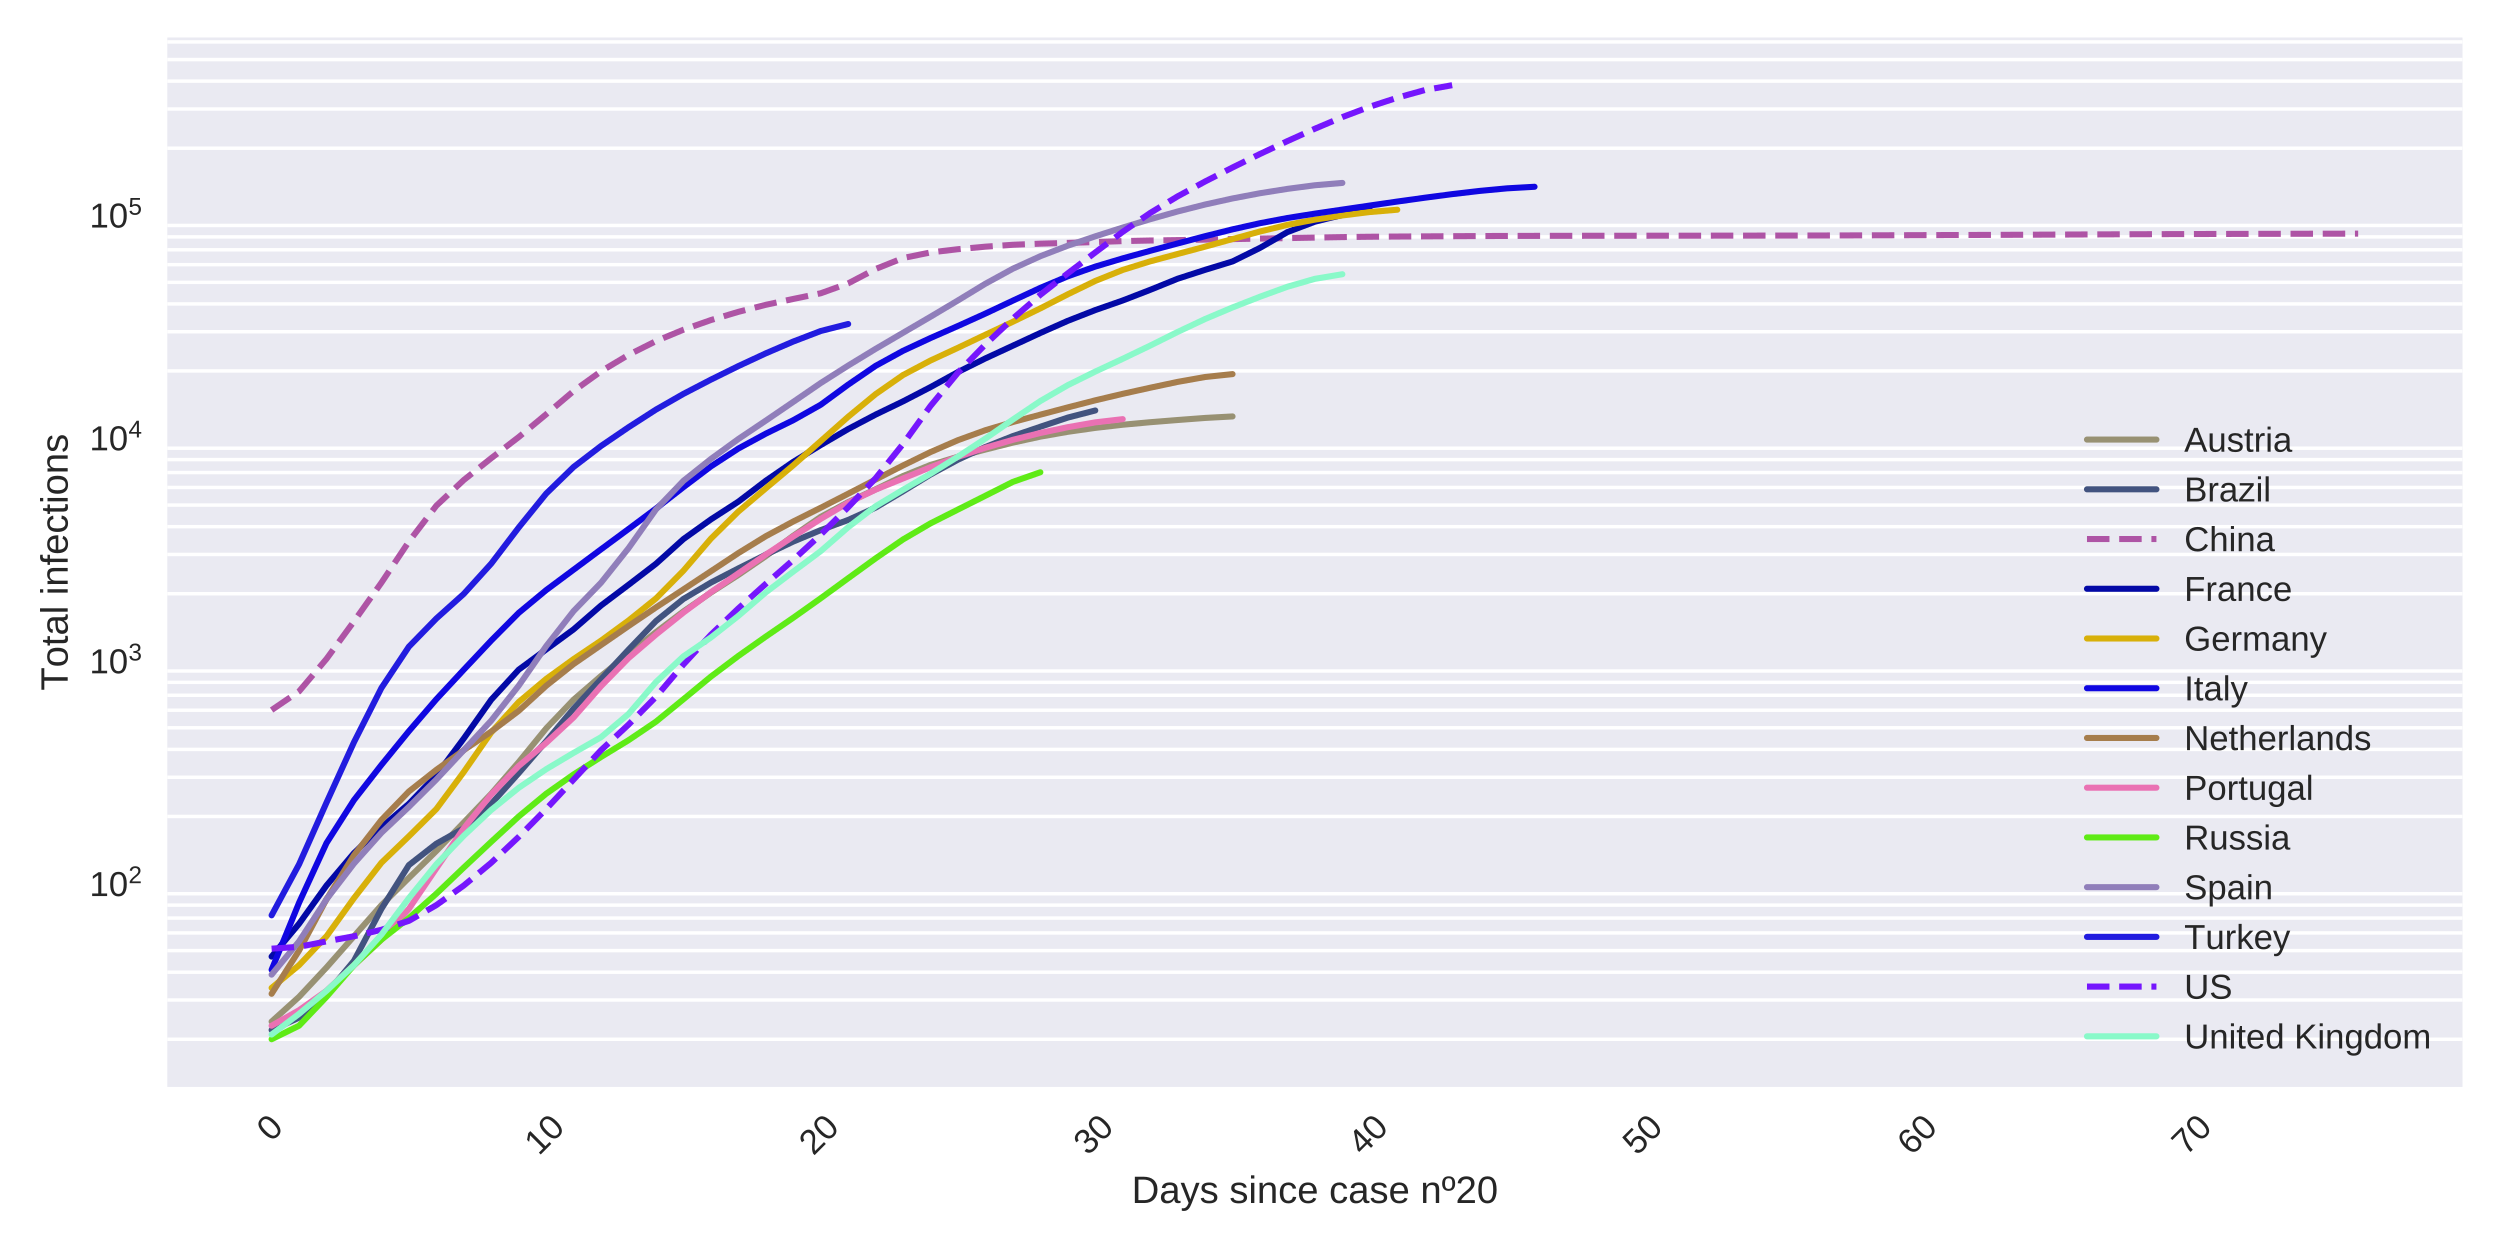 <?xml version="1.0" encoding="utf-8" standalone="no"?>
<!DOCTYPE svg PUBLIC "-//W3C//DTD SVG 1.1//EN"
  "http://www.w3.org/Graphics/SVG/1.1/DTD/svg11.dtd">
<!-- Created with matplotlib (https://matplotlib.org/) -->
<svg height="360pt" version="1.1" viewBox="0 0 720 360" width="720pt" xmlns="http://www.w3.org/2000/svg" xmlns:xlink="http://www.w3.org/1999/xlink">
 <defs>
  <style type="text/css">
*{stroke-linecap:butt;stroke-linejoin:round;}
  </style>
 </defs>
 <g id="figure_1">
  <g id="patch_1">
   <path d="M 0 360 
L 720 360 
L 720 0 
L 0 0 
z
" style="fill:#ffffff;"/>
  </g>
  <g id="axes_1">
   <g id="patch_2">
    <path d="M 48.178 313.037 
L 709.2 313.037 
L 709.2 10.8 
L 48.178 10.8 
z
" style="fill:#eaeaf2;"/>
   </g>
   <g id="matplotlib.axis_1">
    <g id="xtick_1">
     <g id="line2d_1"/>
     <g id="text_1">
      <!-- 0 -->
      <defs>
       <path d="M 51.703 34.422 
Q 51.703 24.516 49.828 17.75 
Q 47.953 10.984 44.703 6.812 
Q 41.453 2.641 37.062 0.828 
Q 32.672 -0.984 27.688 -0.984 
Q 22.656 -0.984 18.312 0.828 
Q 13.969 2.641 10.766 6.781 
Q 7.562 10.938 5.734 17.703 
Q 3.906 24.469 3.906 34.422 
Q 3.906 44.828 5.734 51.641 
Q 7.562 58.453 10.781 62.5 
Q 14.016 66.547 18.406 68.188 
Q 22.797 69.828 27.984 69.828 
Q 32.906 69.828 37.219 68.188 
Q 41.547 66.547 44.766 62.5 
Q 48 58.453 49.844 51.641 
Q 51.703 44.828 51.703 34.422 
z
M 42.781 34.422 
Q 42.781 42.625 41.797 48.062 
Q 40.828 53.516 38.922 56.766 
Q 37.016 60.016 34.25 61.359 
Q 31.5 62.703 27.984 62.703 
Q 24.266 62.703 21.438 61.328 
Q 18.609 59.969 16.672 56.719 
Q 14.75 53.469 13.766 48.016 
Q 12.797 42.578 12.797 34.422 
Q 12.797 26.516 13.797 21.094 
Q 14.797 15.672 16.719 12.375 
Q 18.656 9.078 21.438 7.641 
Q 24.219 6.203 27.781 6.203 
Q 31.25 6.203 34.031 7.641 
Q 36.812 9.078 38.734 12.375 
Q 40.672 15.672 41.719 21.094 
Q 42.781 26.516 42.781 34.422 
z
" id="LiberationSans-48"/>
      </defs>
      <g style="fill:#262626;" transform="translate(78.087 329.094)rotate(-45)scale(0.1 -0.1)">
       <use xlink:href="#LiberationSans-48"/>
      </g>
     </g>
    </g>
    <g id="xtick_2">
     <g id="line2d_2"/>
     <g id="text_2">
      <!-- 10 -->
      <defs>
       <path d="M 7.625 0 
L 7.625 7.469 
L 25.141 7.469 
L 25.141 60.406 
L 9.625 49.312 
L 9.625 57.625 
L 25.875 68.797 
L 33.984 68.797 
L 33.984 7.469 
L 50.734 7.469 
L 50.734 0 
z
" id="LiberationSans-49"/>
      </defs>
      <g style="fill:#262626;" transform="translate(155.19 333.026)rotate(-45)scale(0.1 -0.1)">
       <use xlink:href="#LiberationSans-49"/>
       <use x="55.615" xlink:href="#LiberationSans-48"/>
      </g>
     </g>
    </g>
    <g id="xtick_3">
     <g id="line2d_3"/>
     <g id="text_3">
      <!-- 20 -->
      <defs>
       <path d="M 5.031 0 
L 5.031 6.203 
Q 7.516 11.922 11.109 16.281 
Q 14.703 20.656 18.656 24.188 
Q 22.609 27.734 26.484 30.766 
Q 30.375 33.797 33.5 36.812 
Q 36.625 39.844 38.547 43.156 
Q 40.484 46.484 40.484 50.688 
Q 40.484 53.609 39.594 55.828 
Q 38.719 58.062 37.062 59.562 
Q 35.406 61.078 33.078 61.828 
Q 30.766 62.594 27.938 62.594 
Q 25.297 62.594 22.969 61.859 
Q 20.656 61.141 18.844 59.672 
Q 17.047 58.203 15.891 56.031 
Q 14.75 53.859 14.406 50.984 
L 5.422 51.812 
Q 5.859 55.516 7.469 58.781 
Q 9.078 62.062 11.906 64.531 
Q 14.75 67 18.719 68.406 
Q 22.703 69.828 27.938 69.828 
Q 33.062 69.828 37.062 68.609 
Q 41.062 67.391 43.812 64.984 
Q 46.578 62.594 48.047 59.078 
Q 49.516 55.562 49.516 50.984 
Q 49.516 47.516 48.266 44.391 
Q 47.016 41.266 44.938 38.422 
Q 42.875 35.594 40.141 32.953 
Q 37.406 30.328 34.422 27.812 
Q 31.453 25.297 28.422 22.828 
Q 25.391 20.359 22.719 17.859 
Q 20.062 15.375 17.969 12.812 
Q 15.875 10.25 14.703 7.469 
L 50.594 7.469 
L 50.594 0 
z
" id="LiberationSans-50"/>
      </defs>
      <g style="fill:#262626;" transform="translate(234.26 333.026)rotate(-45)scale(0.1 -0.1)">
       <use xlink:href="#LiberationSans-50"/>
       <use x="55.615" xlink:href="#LiberationSans-48"/>
      </g>
     </g>
    </g>
    <g id="xtick_4">
     <g id="line2d_4"/>
     <g id="text_4">
      <!-- 30 -->
      <defs>
       <path d="M 51.219 19 
Q 51.219 14.266 49.672 10.547 
Q 48.141 6.844 45.188 4.266 
Q 42.234 1.703 37.859 0.359 
Q 33.5 -0.984 27.875 -0.984 
Q 21.484 -0.984 17.109 0.609 
Q 12.75 2.203 9.906 4.812 
Q 7.078 7.422 5.656 10.766 
Q 4.25 14.109 3.812 17.672 
L 12.891 18.5 
Q 13.281 15.766 14.328 13.516 
Q 15.375 11.281 17.188 9.672 
Q 19 8.062 21.625 7.172 
Q 24.266 6.297 27.875 6.297 
Q 34.516 6.297 38.297 9.562 
Q 42.094 12.844 42.094 19.281 
Q 42.094 23.094 40.406 25.406 
Q 38.719 27.734 36.203 29.031 
Q 33.688 30.328 30.734 30.766 
Q 27.781 31.203 25.297 31.203 
L 20.312 31.203 
L 20.312 38.812 
L 25.094 38.812 
Q 27.594 38.812 30.266 39.328 
Q 32.953 39.844 35.172 41.188 
Q 37.406 42.531 38.844 44.828 
Q 40.281 47.125 40.281 50.688 
Q 40.281 56.203 37.031 59.391 
Q 33.797 62.594 27.391 62.594 
Q 21.578 62.594 17.984 59.609 
Q 14.406 56.641 13.812 51.219 
L 4.984 51.906 
Q 5.516 56.453 7.469 59.812 
Q 9.422 63.188 12.422 65.406 
Q 15.438 67.625 19.281 68.719 
Q 23.141 69.828 27.484 69.828 
Q 33.25 69.828 37.391 68.375 
Q 41.547 66.938 44.188 64.469 
Q 46.828 62.016 48.062 58.688 
Q 49.312 55.375 49.312 51.609 
Q 49.312 48.578 48.484 45.938 
Q 47.656 43.312 45.891 41.203 
Q 44.141 39.109 41.422 37.594 
Q 38.719 36.078 34.906 35.297 
L 34.906 35.109 
Q 39.062 34.672 42.141 33.219 
Q 45.219 31.781 47.219 29.625 
Q 49.219 27.484 50.219 24.75 
Q 51.219 22.016 51.219 19 
z
" id="LiberationSans-51"/>
      </defs>
      <g style="fill:#262626;" transform="translate(313.329 333.026)rotate(-45)scale(0.1 -0.1)">
       <use xlink:href="#LiberationSans-51"/>
       <use x="55.615" xlink:href="#LiberationSans-48"/>
      </g>
     </g>
    </g>
    <g id="xtick_5">
     <g id="line2d_5"/>
     <g id="text_5">
      <!-- 40 -->
      <defs>
       <path d="M 43.016 15.578 
L 43.016 0 
L 34.719 0 
L 34.719 15.578 
L 2.297 15.578 
L 2.297 22.406 
L 33.797 68.797 
L 43.016 68.797 
L 43.016 22.516 
L 52.688 22.516 
L 52.688 15.578 
z
M 34.719 58.891 
Q 34.625 58.641 34.234 57.938 
Q 33.844 57.234 33.344 56.344 
Q 32.859 55.469 32.344 54.562 
Q 31.844 53.656 31.453 53.078 
L 13.812 27.094 
Q 13.578 26.703 13.109 26.062 
Q 12.641 25.438 12.156 24.781 
Q 11.672 24.125 11.172 23.484 
Q 10.688 22.859 10.406 22.516 
L 34.719 22.516 
z
" id="LiberationSans-52"/>
      </defs>
      <g style="fill:#262626;" transform="translate(392.399 333.026)rotate(-45)scale(0.1 -0.1)">
       <use xlink:href="#LiberationSans-52"/>
       <use x="55.615" xlink:href="#LiberationSans-48"/>
      </g>
     </g>
    </g>
    <g id="xtick_6">
     <g id="line2d_6"/>
     <g id="text_6">
      <!-- 50 -->
      <defs>
       <path d="M 51.422 22.406 
Q 51.422 17.234 49.859 12.938 
Q 48.297 8.641 45.219 5.531 
Q 42.141 2.438 37.578 0.719 
Q 33.016 -0.984 27 -0.984 
Q 21.578 -0.984 17.547 0.281 
Q 13.531 1.562 10.734 3.781 
Q 7.953 6 6.312 8.984 
Q 4.688 11.969 4 15.375 
L 12.891 16.406 
Q 13.422 14.453 14.391 12.625 
Q 15.375 10.797 17.062 9.344 
Q 18.75 7.906 21.219 7.047 
Q 23.688 6.203 27.203 6.203 
Q 30.609 6.203 33.391 7.25 
Q 36.188 8.297 38.156 10.344 
Q 40.141 12.406 41.203 15.375 
Q 42.281 18.359 42.281 22.219 
Q 42.281 25.391 41.25 28.047 
Q 40.234 30.719 38.328 32.641 
Q 36.422 34.578 33.656 35.641 
Q 30.906 36.719 27.391 36.719 
Q 25.203 36.719 23.344 36.328 
Q 21.484 35.938 19.891 35.25 
Q 18.312 34.578 17.016 33.672 
Q 15.719 32.766 14.594 31.781 
L 6 31.781 
L 8.297 68.797 
L 47.406 68.797 
L 47.406 61.328 
L 16.312 61.328 
L 14.984 39.5 
Q 17.328 41.312 20.844 42.594 
Q 24.359 43.891 29.203 43.891 
Q 34.328 43.891 38.422 42.328 
Q 42.531 40.766 45.406 37.906 
Q 48.297 35.062 49.859 31.109 
Q 51.422 27.156 51.422 22.406 
z
" id="LiberationSans-53"/>
      </defs>
      <g style="fill:#262626;" transform="translate(471.469 333.026)rotate(-45)scale(0.1 -0.1)">
       <use xlink:href="#LiberationSans-53"/>
       <use x="55.615" xlink:href="#LiberationSans-48"/>
      </g>
     </g>
    </g>
    <g id="xtick_7">
     <g id="line2d_7"/>
     <g id="text_7">
      <!-- 60 -->
      <defs>
       <path d="M 51.219 22.516 
Q 51.219 17.328 49.781 13 
Q 48.344 8.688 45.531 5.578 
Q 42.719 2.484 38.562 0.75 
Q 34.422 -0.984 29 -0.984 
Q 23 -0.984 18.5 1.312 
Q 14.016 3.609 11.031 7.922 
Q 8.062 12.25 6.562 18.531 
Q 5.078 24.812 5.078 32.812 
Q 5.078 42 6.766 48.922 
Q 8.453 55.859 11.625 60.5 
Q 14.797 65.141 19.359 67.484 
Q 23.922 69.828 29.688 69.828 
Q 33.203 69.828 36.281 69.094 
Q 39.359 68.359 41.875 66.719 
Q 44.391 65.094 46.281 62.406 
Q 48.188 59.719 49.312 55.812 
L 40.922 54.297 
Q 39.547 58.734 36.547 60.719 
Q 33.547 62.703 29.594 62.703 
Q 25.984 62.703 23.047 60.984 
Q 20.125 59.281 18.062 55.875 
Q 16.016 52.484 14.906 47.359 
Q 13.812 42.234 13.812 35.406 
Q 16.219 39.844 20.562 42.156 
Q 24.906 44.484 30.516 44.484 
Q 35.203 44.484 39.016 42.969 
Q 42.828 41.453 45.531 38.594 
Q 48.25 35.75 49.734 31.672 
Q 51.219 27.594 51.219 22.516 
z
M 42.281 22.125 
Q 42.281 25.688 41.406 28.562 
Q 40.531 31.453 38.766 33.469 
Q 37.016 35.5 34.422 36.594 
Q 31.844 37.703 28.422 37.703 
Q 26.031 37.703 23.578 36.984 
Q 21.141 36.281 19.156 34.688 
Q 17.188 33.109 15.938 30.516 
Q 14.703 27.938 14.703 24.219 
Q 14.703 20.406 15.672 17.109 
Q 16.656 13.812 18.484 11.375 
Q 20.312 8.938 22.891 7.516 
Q 25.484 6.109 28.719 6.109 
Q 31.891 6.109 34.406 7.203 
Q 36.922 8.297 38.672 10.375 
Q 40.438 12.453 41.359 15.422 
Q 42.281 18.406 42.281 22.125 
z
" id="LiberationSans-54"/>
      </defs>
      <g style="fill:#262626;" transform="translate(550.538 333.026)rotate(-45)scale(0.1 -0.1)">
       <use xlink:href="#LiberationSans-54"/>
       <use x="55.615" xlink:href="#LiberationSans-48"/>
      </g>
     </g>
    </g>
    <g id="xtick_8">
     <g id="line2d_8"/>
     <g id="text_8">
      <!-- 70 -->
      <defs>
       <path d="M 50.594 61.672 
Q 45.406 53.766 41.062 46.453 
Q 36.719 39.156 33.594 31.75 
Q 30.469 24.359 28.734 16.578 
Q 27 8.797 27 0 
L 17.828 0 
Q 17.828 8.25 19.781 16.188 
Q 21.734 24.125 25.047 31.766 
Q 28.375 39.406 32.766 46.781 
Q 37.156 54.156 42.094 61.328 
L 5.125 61.328 
L 5.125 68.797 
L 50.594 68.797 
z
" id="LiberationSans-55"/>
      </defs>
      <g style="fill:#262626;" transform="translate(629.608 333.026)rotate(-45)scale(0.1 -0.1)">
       <use xlink:href="#LiberationSans-55"/>
       <use x="55.615" xlink:href="#LiberationSans-48"/>
      </g>
     </g>
    </g>
    <g id="text_9">
     <!-- Days since case nº20 -->
     <defs>
      <path d="M 67.438 35.109 
Q 67.438 26.516 64.844 19.938 
Q 62.25 13.375 57.75 8.953 
Q 53.266 4.547 47.141 2.266 
Q 41.016 0 33.938 0 
L 8.203 0 
L 8.203 68.797 
L 30.953 68.797 
Q 38.922 68.797 45.625 66.812 
Q 52.344 64.844 57.172 60.719 
Q 62.016 56.594 64.719 50.234 
Q 67.438 43.891 67.438 35.109 
z
M 58.062 35.109 
Q 58.062 42.094 56.047 47.047 
Q 54.047 52 50.438 55.172 
Q 46.828 58.344 41.797 59.828 
Q 36.766 61.328 30.766 61.328 
L 17.531 61.328 
L 17.531 7.469 
L 32.859 7.469 
Q 38.281 7.469 42.891 9.219 
Q 47.516 10.984 50.875 14.453 
Q 54.25 17.922 56.156 23.094 
Q 58.062 28.266 58.062 35.109 
z
" id="LiberationSans-68"/>
      <path d="M 20.219 -0.984 
Q 12.25 -0.984 8.25 3.219 
Q 4.25 7.422 4.25 14.75 
Q 4.25 19.969 6.219 23.312 
Q 8.203 26.656 11.391 28.562 
Q 14.594 30.469 18.688 31.203 
Q 22.797 31.938 27.047 32.031 
L 38.922 32.234 
L 38.922 35.109 
Q 38.922 38.375 38.234 40.672 
Q 37.547 42.969 36.125 44.375 
Q 34.719 45.797 32.594 46.453 
Q 30.469 47.125 27.594 47.125 
Q 25.047 47.125 23 46.75 
Q 20.953 46.391 19.438 45.438 
Q 17.922 44.484 16.984 42.844 
Q 16.062 41.219 15.766 38.719 
L 6.594 39.547 
Q 7.078 42.672 8.438 45.281 
Q 9.812 47.906 12.328 49.797 
Q 14.844 51.703 18.625 52.75 
Q 22.406 53.812 27.781 53.812 
Q 37.75 53.812 42.766 49.234 
Q 47.797 44.672 47.797 36.031 
L 47.797 13.281 
Q 47.797 9.375 48.828 7.391 
Q 49.859 5.422 52.734 5.422 
Q 53.469 5.422 54.203 5.516 
Q 54.938 5.609 55.609 5.766 
L 55.609 0.297 
Q 53.953 -0.094 52.312 -0.281 
Q 50.688 -0.484 48.828 -0.484 
Q 46.344 -0.484 44.562 0.172 
Q 42.781 0.828 41.656 2.172 
Q 40.531 3.516 39.938 5.484 
Q 39.359 7.469 39.203 10.109 
L 38.922 10.109 
Q 37.5 7.562 35.812 5.516 
Q 34.125 3.469 31.875 2.031 
Q 29.641 0.594 26.781 -0.188 
Q 23.922 -0.984 20.219 -0.984 
z
M 22.219 5.609 
Q 26.422 5.609 29.562 7.141 
Q 32.719 8.688 34.781 11.078 
Q 36.859 13.484 37.891 16.312 
Q 38.922 19.141 38.922 21.734 
L 38.922 26.078 
L 29.297 25.875 
Q 26.078 25.828 23.172 25.406 
Q 20.266 25 18.062 23.781 
Q 15.875 22.562 14.578 20.359 
Q 13.281 18.172 13.281 14.594 
Q 13.281 10.297 15.594 7.953 
Q 17.922 5.609 22.219 5.609 
z
" id="LiberationSans-97"/>
      <path d="M 29.5 0 
Q 27.641 -4.781 25.703 -8.609 
Q 23.781 -12.453 21.391 -15.156 
Q 19 -17.875 16.062 -19.312 
Q 13.141 -20.75 9.328 -20.75 
Q 7.672 -20.75 6.25 -20.656 
Q 4.828 -20.562 3.266 -20.219 
L 3.266 -13.625 
Q 4.203 -13.766 5.375 -13.844 
Q 6.547 -13.922 7.375 -13.922 
Q 11.234 -13.922 14.547 -11.031 
Q 17.875 -8.156 20.359 -1.859 
L 21.188 0.25 
L 0.25 52.828 
L 9.625 52.828 
L 20.75 23.641 
Q 21.234 22.312 21.984 20.109 
Q 22.75 17.922 23.5 15.719 
Q 24.266 13.531 24.844 11.766 
Q 25.438 10.016 25.531 9.578 
Q 25.688 10.109 26.25 11.688 
Q 26.812 13.281 27.516 15.234 
Q 28.219 17.188 28.953 19.188 
Q 29.688 21.188 30.172 22.656 
L 40.531 52.828 
L 49.812 52.828 
z
" id="LiberationSans-121"/>
      <path d="M 46.391 14.594 
Q 46.391 10.891 44.938 7.984 
Q 43.5 5.078 40.766 3.094 
Q 38.031 1.125 34.047 0.062 
Q 30.078 -0.984 24.953 -0.984 
Q 20.359 -0.984 16.672 -0.266 
Q 12.984 0.438 10.203 2 
Q 7.422 3.562 5.531 6.125 
Q 3.656 8.688 2.781 12.406 
L 10.547 13.922 
Q 11.672 9.672 15.188 7.688 
Q 18.703 5.719 24.953 5.719 
Q 27.781 5.719 30.141 6.109 
Q 32.516 6.5 34.219 7.453 
Q 35.938 8.406 36.891 9.984 
Q 37.844 11.578 37.844 13.922 
Q 37.844 16.312 36.719 17.844 
Q 35.594 19.391 33.594 20.406 
Q 31.594 21.438 28.734 22.188 
Q 25.875 22.953 22.469 23.875 
Q 19.281 24.703 16.156 25.734 
Q 13.031 26.766 10.516 28.438 
Q 8.016 30.125 6.453 32.609 
Q 4.891 35.109 4.891 38.875 
Q 4.891 46.094 10.031 49.875 
Q 15.188 53.656 25.047 53.656 
Q 33.797 53.656 38.938 50.578 
Q 44.094 47.516 45.453 40.719 
L 37.547 39.75 
Q 37.109 41.797 35.938 43.188 
Q 34.766 44.578 33.109 45.438 
Q 31.453 46.297 29.375 46.656 
Q 27.297 47.016 25.047 47.016 
Q 19.094 47.016 16.25 45.203 
Q 13.422 43.406 13.422 39.75 
Q 13.422 37.594 14.469 36.203 
Q 15.531 34.812 17.406 33.859 
Q 19.281 32.906 21.922 32.203 
Q 24.562 31.5 27.734 30.719 
Q 29.828 30.172 32.031 29.562 
Q 34.234 28.953 36.297 28.094 
Q 38.375 27.25 40.203 26.094 
Q 42.047 24.953 43.406 23.344 
Q 44.781 21.734 45.578 19.578 
Q 46.391 17.438 46.391 14.594 
z
" id="LiberationSans-115"/>
      <path id="LiberationSans-32"/>
      <path d="M 6.688 64.062 
L 6.688 72.469 
L 15.484 72.469 
L 15.484 64.062 
z
M 6.688 0 
L 6.688 52.828 
L 15.484 52.828 
L 15.484 0 
z
" id="LiberationSans-105"/>
      <path d="M 40.281 0 
L 40.281 33.5 
Q 40.281 37.359 39.719 39.938 
Q 39.156 42.531 37.891 44.109 
Q 36.625 45.703 34.547 46.359 
Q 32.469 47.016 29.391 47.016 
Q 26.266 47.016 23.75 45.922 
Q 21.234 44.828 19.453 42.75 
Q 17.672 40.672 16.688 37.625 
Q 15.719 34.578 15.719 30.609 
L 15.719 0 
L 6.938 0 
L 6.938 41.547 
Q 6.938 43.219 6.906 45.047 
Q 6.891 46.875 6.828 48.5 
Q 6.781 50.141 6.734 51.312 
Q 6.688 52.484 6.641 52.828 
L 14.938 52.828 
Q 14.984 52.594 15.031 51.516 
Q 15.094 50.438 15.156 49.047 
Q 15.234 47.656 15.281 46.219 
Q 15.328 44.781 15.328 43.797 
L 15.484 43.797 
Q 16.75 46.094 18.266 47.953 
Q 19.781 49.812 21.781 51.094 
Q 23.781 52.391 26.359 53.094 
Q 28.953 53.812 32.375 53.812 
Q 36.766 53.812 39.938 52.734 
Q 43.109 51.656 45.156 49.406 
Q 47.219 47.172 48.172 43.625 
Q 49.125 40.094 49.125 35.203 
L 49.125 0 
z
" id="LiberationSans-110"/>
      <path d="M 13.422 26.656 
Q 13.422 22.125 14.078 18.312 
Q 14.75 14.5 16.312 11.734 
Q 17.875 8.984 20.438 7.469 
Q 23 5.953 26.766 5.953 
Q 31.453 5.953 34.594 8.484 
Q 37.75 11.031 38.484 16.312 
L 47.359 15.719 
Q 46.922 12.453 45.453 9.422 
Q 44 6.391 41.484 4.094 
Q 38.969 1.812 35.344 0.406 
Q 31.734 -0.984 27 -0.984 
Q 20.797 -0.984 16.453 1.109 
Q 12.109 3.219 9.391 6.906 
Q 6.688 10.594 5.469 15.594 
Q 4.25 20.609 4.25 26.469 
Q 4.25 31.781 5.125 35.859 
Q 6 39.938 7.594 42.984 
Q 9.188 46.047 11.328 48.125 
Q 13.484 50.203 15.984 51.438 
Q 18.5 52.688 21.281 53.25 
Q 24.078 53.812 26.906 53.812 
Q 31.344 53.812 34.812 52.594 
Q 38.281 51.375 40.797 49.25 
Q 43.312 47.125 44.875 44.234 
Q 46.438 41.359 47.078 38.031 
L 38.031 37.359 
Q 37.359 41.75 34.562 44.328 
Q 31.781 46.922 26.656 46.922 
Q 22.906 46.922 20.391 45.672 
Q 17.875 44.438 16.312 41.922 
Q 14.75 39.406 14.078 35.594 
Q 13.422 31.781 13.422 26.656 
z
" id="LiberationSans-99"/>
      <path d="M 13.484 24.562 
Q 13.484 20.406 14.328 16.906 
Q 15.188 13.422 16.969 10.906 
Q 18.75 8.406 21.531 7 
Q 24.312 5.609 28.219 5.609 
Q 33.938 5.609 37.375 7.906 
Q 40.828 10.203 42.047 13.719 
L 49.75 11.531 
Q 48.922 9.328 47.438 7.109 
Q 45.953 4.891 43.453 3.094 
Q 40.969 1.312 37.234 0.156 
Q 33.5 -0.984 28.219 -0.984 
Q 16.5 -0.984 10.375 6 
Q 4.25 12.984 4.25 26.766 
Q 4.25 34.188 6.094 39.328 
Q 7.953 44.484 11.172 47.703 
Q 14.406 50.922 18.703 52.359 
Q 23 53.812 27.875 53.812 
Q 34.516 53.812 38.984 51.656 
Q 43.453 49.516 46.156 45.719 
Q 48.875 41.938 50.016 36.812 
Q 51.172 31.688 51.172 25.734 
L 51.172 24.562 
z
M 42.094 31.297 
Q 41.359 39.656 37.844 43.484 
Q 34.328 47.312 27.734 47.312 
Q 25.531 47.312 23.109 46.609 
Q 20.703 45.906 18.656 44.094 
Q 16.609 42.281 15.188 39.172 
Q 13.766 36.078 13.578 31.297 
z
" id="LiberationSans-101"/>
      <path d="M 35.297 50.875 
Q 35.297 41.703 31 36.734 
Q 26.703 31.781 18.172 31.781 
Q 9.969 31.781 5.641 36.688 
Q 1.312 41.609 1.312 50.875 
Q 1.312 55.328 2.359 58.859 
Q 3.422 62.406 5.547 64.859 
Q 7.672 67.328 10.859 68.625 
Q 14.062 69.922 18.359 69.922 
Q 22.906 69.922 26.094 68.625 
Q 29.297 67.328 31.344 64.891 
Q 33.406 62.453 34.344 58.906 
Q 35.297 55.375 35.297 50.875 
z
M 28.031 50.875 
Q 28.031 54.938 27.422 57.609 
Q 26.812 60.297 25.578 61.891 
Q 24.359 63.484 22.594 64.141 
Q 20.844 64.797 18.5 64.797 
Q 16.156 64.797 14.328 64.141 
Q 12.5 63.484 11.25 61.859 
Q 10.016 60.25 9.375 57.562 
Q 8.734 54.891 8.734 50.875 
Q 8.734 46.781 9.422 44.094 
Q 10.109 41.406 11.344 39.797 
Q 12.594 38.188 14.297 37.547 
Q 16.016 36.922 18.109 36.922 
Q 20.516 36.922 22.344 37.547 
Q 24.172 38.188 25.438 39.797 
Q 26.703 41.406 27.359 44.094 
Q 28.031 46.781 28.031 50.875 
z
" id="LiberationSans-186"/>
     </defs>
     <g style="fill:#262626;" transform="translate(325.934 346.465)scale(0.11 -0.11)">
      <use xlink:href="#LiberationSans-68"/>
      <use x="72.217" xlink:href="#LiberationSans-97"/>
      <use x="127.832" xlink:href="#LiberationSans-121"/>
      <use x="177.832" xlink:href="#LiberationSans-115"/>
      <use x="227.832" xlink:href="#LiberationSans-32"/>
      <use x="255.615" xlink:href="#LiberationSans-115"/>
      <use x="305.615" xlink:href="#LiberationSans-105"/>
      <use x="327.832" xlink:href="#LiberationSans-110"/>
      <use x="383.447" xlink:href="#LiberationSans-99"/>
      <use x="433.447" xlink:href="#LiberationSans-101"/>
      <use x="489.062" xlink:href="#LiberationSans-32"/>
      <use x="516.846" xlink:href="#LiberationSans-99"/>
      <use x="566.846" xlink:href="#LiberationSans-97"/>
      <use x="622.461" xlink:href="#LiberationSans-115"/>
      <use x="672.461" xlink:href="#LiberationSans-101"/>
      <use x="728.076" xlink:href="#LiberationSans-32"/>
      <use x="755.859" xlink:href="#LiberationSans-110"/>
      <use x="811.475" xlink:href="#LiberationSans-186"/>
      <use x="847.998" xlink:href="#LiberationSans-50"/>
      <use x="903.613" xlink:href="#LiberationSans-48"/>
     </g>
    </g>
   </g>
   <g id="matplotlib.axis_2">
    <g id="ytick_1">
     <g id="line2d_9"/>
     <g id="text_10">
      <!-- $\mathdefault{10^{2}}$ -->
      <g style="fill:#262626;" transform="translate(25.778 258.081)scale(0.1 -0.1)">
       <use transform="translate(0 0.141)" xlink:href="#LiberationSans-49"/>
       <use transform="translate(55.615 0.141)" xlink:href="#LiberationSans-48"/>
       <use transform="translate(112.155 37.12)scale(0.7)" xlink:href="#LiberationSans-50"/>
      </g>
     </g>
    </g>
    <g id="ytick_2">
     <g id="line2d_10"/>
     <g id="text_11">
      <!-- $\mathdefault{10^{3}}$ -->
      <g style="fill:#262626;" transform="translate(25.778 193.927)scale(0.1 -0.1)">
       <use transform="translate(0 0.141)" xlink:href="#LiberationSans-49"/>
       <use transform="translate(55.615 0.141)" xlink:href="#LiberationSans-48"/>
       <use transform="translate(112.155 37.12)scale(0.7)" xlink:href="#LiberationSans-51"/>
      </g>
     </g>
    </g>
    <g id="ytick_3">
     <g id="line2d_11"/>
     <g id="text_12">
      <!-- $\mathdefault{10^{4}}$ -->
      <g style="fill:#262626;" transform="translate(25.778 129.774)scale(0.1 -0.1)">
       <use transform="translate(0 0.863)" xlink:href="#LiberationSans-49"/>
       <use transform="translate(55.615 0.863)" xlink:href="#LiberationSans-48"/>
       <use transform="translate(112.155 37.842)scale(0.7)" xlink:href="#LiberationSans-52"/>
      </g>
     </g>
    </g>
    <g id="ytick_4">
     <g id="line2d_12"/>
     <g id="text_13">
      <!-- $\mathdefault{10^{5}}$ -->
      <g style="fill:#262626;" transform="translate(25.778 65.62)scale(0.1 -0.1)">
       <use transform="translate(0 0.863)" xlink:href="#LiberationSans-49"/>
       <use transform="translate(55.615 0.863)" xlink:href="#LiberationSans-48"/>
       <use transform="translate(112.155 37.842)scale(0.7)" xlink:href="#LiberationSans-53"/>
      </g>
     </g>
    </g>
    <g id="ytick_5">
     <g id="line2d_13">
      <path clip-path="url(#pbfd8a41387)" d="M 48.178 299.299 
L 709.2 299.299 
" style="fill:none;stroke:#ffffff;stroke-linecap:round;"/>
     </g>
     <g id="line2d_14"/>
    </g>
    <g id="ytick_6">
     <g id="line2d_15">
      <path clip-path="url(#pbfd8a41387)" d="M 48.178 288.002 
L 709.2 288.002 
" style="fill:none;stroke:#ffffff;stroke-linecap:round;"/>
     </g>
     <g id="line2d_16"/>
    </g>
    <g id="ytick_7">
     <g id="line2d_17">
      <path clip-path="url(#pbfd8a41387)" d="M 48.178 279.987 
L 709.2 279.987 
" style="fill:none;stroke:#ffffff;stroke-linecap:round;"/>
     </g>
     <g id="line2d_18"/>
    </g>
    <g id="ytick_8">
     <g id="line2d_19">
      <path clip-path="url(#pbfd8a41387)" d="M 48.178 273.77 
L 709.2 273.77 
" style="fill:none;stroke:#ffffff;stroke-linecap:round;"/>
     </g>
     <g id="line2d_20"/>
    </g>
    <g id="ytick_9">
     <g id="line2d_21">
      <path clip-path="url(#pbfd8a41387)" d="M 48.178 268.69 
L 709.2 268.69 
" style="fill:none;stroke:#ffffff;stroke-linecap:round;"/>
     </g>
     <g id="line2d_22"/>
    </g>
    <g id="ytick_10">
     <g id="line2d_23">
      <path clip-path="url(#pbfd8a41387)" d="M 48.178 264.395 
L 709.2 264.395 
" style="fill:none;stroke:#ffffff;stroke-linecap:round;"/>
     </g>
     <g id="line2d_24"/>
    </g>
    <g id="ytick_11">
     <g id="line2d_25">
      <path clip-path="url(#pbfd8a41387)" d="M 48.178 260.675 
L 709.2 260.675 
" style="fill:none;stroke:#ffffff;stroke-linecap:round;"/>
     </g>
     <g id="line2d_26"/>
    </g>
    <g id="ytick_12">
     <g id="line2d_27">
      <path clip-path="url(#pbfd8a41387)" d="M 48.178 257.393 
L 709.2 257.393 
" style="fill:none;stroke:#ffffff;stroke-linecap:round;"/>
     </g>
     <g id="line2d_28"/>
    </g>
    <g id="ytick_13">
     <g id="line2d_29">
      <path clip-path="url(#pbfd8a41387)" d="M 48.178 235.146 
L 709.2 235.146 
" style="fill:none;stroke:#ffffff;stroke-linecap:round;"/>
     </g>
     <g id="line2d_30"/>
    </g>
    <g id="ytick_14">
     <g id="line2d_31">
      <path clip-path="url(#pbfd8a41387)" d="M 48.178 223.849 
L 709.2 223.849 
" style="fill:none;stroke:#ffffff;stroke-linecap:round;"/>
     </g>
     <g id="line2d_32"/>
    </g>
    <g id="ytick_15">
     <g id="line2d_33">
      <path clip-path="url(#pbfd8a41387)" d="M 48.178 215.833 
L 709.2 215.833 
" style="fill:none;stroke:#ffffff;stroke-linecap:round;"/>
     </g>
     <g id="line2d_34"/>
    </g>
    <g id="ytick_16">
     <g id="line2d_35">
      <path clip-path="url(#pbfd8a41387)" d="M 48.178 209.616 
L 709.2 209.616 
" style="fill:none;stroke:#ffffff;stroke-linecap:round;"/>
     </g>
     <g id="line2d_36"/>
    </g>
    <g id="ytick_17">
     <g id="line2d_37">
      <path clip-path="url(#pbfd8a41387)" d="M 48.178 204.536 
L 709.2 204.536 
" style="fill:none;stroke:#ffffff;stroke-linecap:round;"/>
     </g>
     <g id="line2d_38"/>
    </g>
    <g id="ytick_18">
     <g id="line2d_39">
      <path clip-path="url(#pbfd8a41387)" d="M 48.178 200.242 
L 709.2 200.242 
" style="fill:none;stroke:#ffffff;stroke-linecap:round;"/>
     </g>
     <g id="line2d_40"/>
    </g>
    <g id="ytick_19">
     <g id="line2d_41">
      <path clip-path="url(#pbfd8a41387)" d="M 48.178 196.521 
L 709.2 196.521 
" style="fill:none;stroke:#ffffff;stroke-linecap:round;"/>
     </g>
     <g id="line2d_42"/>
    </g>
    <g id="ytick_20">
     <g id="line2d_43">
      <path clip-path="url(#pbfd8a41387)" d="M 48.178 193.239 
L 709.2 193.239 
" style="fill:none;stroke:#ffffff;stroke-linecap:round;"/>
     </g>
     <g id="line2d_44"/>
    </g>
    <g id="ytick_21">
     <g id="line2d_45">
      <path clip-path="url(#pbfd8a41387)" d="M 48.178 170.992 
L 709.2 170.992 
" style="fill:none;stroke:#ffffff;stroke-linecap:round;"/>
     </g>
     <g id="line2d_46"/>
    </g>
    <g id="ytick_22">
     <g id="line2d_47">
      <path clip-path="url(#pbfd8a41387)" d="M 48.178 159.695 
L 709.2 159.695 
" style="fill:none;stroke:#ffffff;stroke-linecap:round;"/>
     </g>
     <g id="line2d_48"/>
    </g>
    <g id="ytick_23">
     <g id="line2d_49">
      <path clip-path="url(#pbfd8a41387)" d="M 48.178 151.68 
L 709.2 151.68 
" style="fill:none;stroke:#ffffff;stroke-linecap:round;"/>
     </g>
     <g id="line2d_50"/>
    </g>
    <g id="ytick_24">
     <g id="line2d_51">
      <path clip-path="url(#pbfd8a41387)" d="M 48.178 145.462 
L 709.2 145.462 
" style="fill:none;stroke:#ffffff;stroke-linecap:round;"/>
     </g>
     <g id="line2d_52"/>
    </g>
    <g id="ytick_25">
     <g id="line2d_53">
      <path clip-path="url(#pbfd8a41387)" d="M 48.178 140.383 
L 709.2 140.383 
" style="fill:none;stroke:#ffffff;stroke-linecap:round;"/>
     </g>
     <g id="line2d_54"/>
    </g>
    <g id="ytick_26">
     <g id="line2d_55">
      <path clip-path="url(#pbfd8a41387)" d="M 48.178 136.088 
L 709.2 136.088 
" style="fill:none;stroke:#ffffff;stroke-linecap:round;"/>
     </g>
     <g id="line2d_56"/>
    </g>
    <g id="ytick_27">
     <g id="line2d_57">
      <path clip-path="url(#pbfd8a41387)" d="M 48.178 132.367 
L 709.2 132.367 
" style="fill:none;stroke:#ffffff;stroke-linecap:round;"/>
     </g>
     <g id="line2d_58"/>
    </g>
    <g id="ytick_28">
     <g id="line2d_59">
      <path clip-path="url(#pbfd8a41387)" d="M 48.178 129.086 
L 709.2 129.086 
" style="fill:none;stroke:#ffffff;stroke-linecap:round;"/>
     </g>
     <g id="line2d_60"/>
    </g>
    <g id="ytick_29">
     <g id="line2d_61">
      <path clip-path="url(#pbfd8a41387)" d="M 48.178 106.838 
L 709.2 106.838 
" style="fill:none;stroke:#ffffff;stroke-linecap:round;"/>
     </g>
     <g id="line2d_62"/>
    </g>
    <g id="ytick_30">
     <g id="line2d_63">
      <path clip-path="url(#pbfd8a41387)" d="M 48.178 95.541 
L 709.2 95.541 
" style="fill:none;stroke:#ffffff;stroke-linecap:round;"/>
     </g>
     <g id="line2d_64"/>
    </g>
    <g id="ytick_31">
     <g id="line2d_65">
      <path clip-path="url(#pbfd8a41387)" d="M 48.178 87.526 
L 709.2 87.526 
" style="fill:none;stroke:#ffffff;stroke-linecap:round;"/>
     </g>
     <g id="line2d_66"/>
    </g>
    <g id="ytick_32">
     <g id="line2d_67">
      <path clip-path="url(#pbfd8a41387)" d="M 48.178 81.309 
L 709.2 81.309 
" style="fill:none;stroke:#ffffff;stroke-linecap:round;"/>
     </g>
     <g id="line2d_68"/>
    </g>
    <g id="ytick_33">
     <g id="line2d_69">
      <path clip-path="url(#pbfd8a41387)" d="M 48.178 76.229 
L 709.2 76.229 
" style="fill:none;stroke:#ffffff;stroke-linecap:round;"/>
     </g>
     <g id="line2d_70"/>
    </g>
    <g id="ytick_34">
     <g id="line2d_71">
      <path clip-path="url(#pbfd8a41387)" d="M 48.178 71.934 
L 709.2 71.934 
" style="fill:none;stroke:#ffffff;stroke-linecap:round;"/>
     </g>
     <g id="line2d_72"/>
    </g>
    <g id="ytick_35">
     <g id="line2d_73">
      <path clip-path="url(#pbfd8a41387)" d="M 48.178 68.214 
L 709.2 68.214 
" style="fill:none;stroke:#ffffff;stroke-linecap:round;"/>
     </g>
     <g id="line2d_74"/>
    </g>
    <g id="ytick_36">
     <g id="line2d_75">
      <path clip-path="url(#pbfd8a41387)" d="M 48.178 64.932 
L 709.2 64.932 
" style="fill:none;stroke:#ffffff;stroke-linecap:round;"/>
     </g>
     <g id="line2d_76"/>
    </g>
    <g id="ytick_37">
     <g id="line2d_77">
      <path clip-path="url(#pbfd8a41387)" d="M 48.178 42.684 
L 709.2 42.684 
" style="fill:none;stroke:#ffffff;stroke-linecap:round;"/>
     </g>
     <g id="line2d_78"/>
    </g>
    <g id="ytick_38">
     <g id="line2d_79">
      <path clip-path="url(#pbfd8a41387)" d="M 48.178 31.387 
L 709.2 31.387 
" style="fill:none;stroke:#ffffff;stroke-linecap:round;"/>
     </g>
     <g id="line2d_80"/>
    </g>
    <g id="ytick_39">
     <g id="line2d_81">
      <path clip-path="url(#pbfd8a41387)" d="M 48.178 23.372 
L 709.2 23.372 
" style="fill:none;stroke:#ffffff;stroke-linecap:round;"/>
     </g>
     <g id="line2d_82"/>
    </g>
    <g id="ytick_40">
     <g id="line2d_83">
      <path clip-path="url(#pbfd8a41387)" d="M 48.178 17.155 
L 709.2 17.155 
" style="fill:none;stroke:#ffffff;stroke-linecap:round;"/>
     </g>
     <g id="line2d_84"/>
    </g>
    <g id="ytick_41">
     <g id="line2d_85">
      <path clip-path="url(#pbfd8a41387)" d="M 48.178 12.075 
L 709.2 12.075 
" style="fill:none;stroke:#ffffff;stroke-linecap:round;"/>
     </g>
     <g id="line2d_86"/>
    </g>
    <g id="text_14">
     <!-- Total infections -->
     <defs>
      <path d="M 35.156 61.188 
L 35.156 0 
L 25.875 0 
L 25.875 61.188 
L 2.25 61.188 
L 2.25 68.797 
L 58.797 68.797 
L 58.797 61.188 
z
" id="LiberationSans-84"/>
      <path d="M 51.422 26.469 
Q 51.422 12.594 45.312 5.797 
Q 39.203 -0.984 27.594 -0.984 
Q 22.078 -0.984 17.719 0.672 
Q 13.375 2.344 10.375 5.766 
Q 7.375 9.188 5.781 14.328 
Q 4.203 19.484 4.203 26.469 
Q 4.203 53.812 27.875 53.812 
Q 34.031 53.812 38.5 52.094 
Q 42.969 50.391 45.828 46.969 
Q 48.688 43.562 50.047 38.422 
Q 51.422 33.297 51.422 26.469 
z
M 42.188 26.469 
Q 42.188 32.625 41.234 36.625 
Q 40.281 40.625 38.453 43.016 
Q 36.625 45.406 33.984 46.359 
Q 31.344 47.312 28.031 47.312 
Q 24.656 47.312 21.938 46.312 
Q 19.234 45.312 17.328 42.891 
Q 15.438 40.484 14.422 36.469 
Q 13.422 32.469 13.422 26.469 
Q 13.422 20.312 14.5 16.281 
Q 15.578 12.25 17.453 9.859 
Q 19.344 7.469 21.906 6.484 
Q 24.469 5.516 27.484 5.516 
Q 30.859 5.516 33.594 6.469 
Q 36.328 7.422 38.234 9.812 
Q 40.141 12.203 41.156 16.25 
Q 42.188 20.312 42.188 26.469 
z
" id="LiberationSans-111"/>
      <path d="M 27.047 0.391 
Q 25.047 -0.141 22.969 -0.453 
Q 20.906 -0.781 18.172 -0.781 
Q 7.625 -0.781 7.625 11.188 
L 7.625 46.438 
L 1.516 46.438 
L 1.516 52.828 
L 7.953 52.828 
L 10.547 64.656 
L 16.406 64.656 
L 16.406 52.828 
L 26.172 52.828 
L 26.172 46.438 
L 16.406 46.438 
L 16.406 13.094 
Q 16.406 9.281 17.641 7.734 
Q 18.891 6.203 21.969 6.203 
Q 23.25 6.203 24.438 6.391 
Q 25.641 6.594 27.047 6.891 
z
" id="LiberationSans-116"/>
      <path d="M 6.734 0 
L 6.734 72.469 
L 15.531 72.469 
L 15.531 0 
z
" id="LiberationSans-108"/>
      <path d="M 17.625 46.438 
L 17.625 0 
L 8.844 0 
L 8.844 46.438 
L 1.422 46.438 
L 1.422 52.828 
L 8.844 52.828 
L 8.844 58.797 
Q 8.844 61.672 9.375 64.141 
Q 9.906 66.609 11.344 68.438 
Q 12.797 70.266 15.281 71.312 
Q 17.781 72.359 21.734 72.359 
Q 23.297 72.359 24.969 72.219 
Q 26.656 72.078 27.938 71.781 
L 27.938 65.094 
Q 27.094 65.234 26 65.359 
Q 24.906 65.484 24.031 65.484 
Q 22.078 65.484 20.828 64.938 
Q 19.578 64.406 18.875 63.406 
Q 18.172 62.406 17.891 60.938 
Q 17.625 59.469 17.625 57.562 
L 17.625 52.828 
L 27.938 52.828 
L 27.938 46.438 
z
" id="LiberationSans-102"/>
     </defs>
     <g style="fill:#262626;" transform="translate(19.495 198.898)rotate(-90)scale(0.11 -0.11)">
      <use xlink:href="#LiberationSans-84"/>
      <use x="60.912" xlink:href="#LiberationSans-111"/>
      <use x="116.527" xlink:href="#LiberationSans-116"/>
      <use x="144.311" xlink:href="#LiberationSans-97"/>
      <use x="199.926" xlink:href="#LiberationSans-108"/>
      <use x="222.143" xlink:href="#LiberationSans-32"/>
      <use x="249.926" xlink:href="#LiberationSans-105"/>
      <use x="272.143" xlink:href="#LiberationSans-110"/>
      <use x="327.758" xlink:href="#LiberationSans-102"/>
      <use x="355.541" xlink:href="#LiberationSans-101"/>
      <use x="411.156" xlink:href="#LiberationSans-99"/>
      <use x="461.156" xlink:href="#LiberationSans-116"/>
      <use x="488.939" xlink:href="#LiberationSans-105"/>
      <use x="511.156" xlink:href="#LiberationSans-111"/>
      <use x="566.771" xlink:href="#LiberationSans-110"/>
      <use x="622.387" xlink:href="#LiberationSans-115"/>
     </g>
    </g>
   </g>
   <g id="line2d_87">
    <path clip-path="url(#pbfd8a41387)" d="M 78.224 294.22 
L 86.131 287.089 
L 94.038 278.628 
L 101.945 269.635 
L 109.852 260.675 
L 117.759 252.834 
L 125.666 245.083 
L 133.573 236.87 
L 141.48 228.596 
L 149.387 219.474 
L 157.294 209.784 
L 165.201 201.504 
L 173.108 194.669 
L 181.015 188.367 
L 188.922 182.046 
L 196.829 176.083 
L 204.736 170.659 
L 212.643 165.577 
L 220.55 160.173 
L 228.457 154.3 
L 236.363 148.86 
L 244.27 144.606 
L 252.177 140.908 
L 260.084 137.089 
L 267.991 133.899 
L 275.898 131.534 
L 283.805 129.469 
L 291.712 127.471 
L 299.619 125.749 
L 307.526 124.359 
L 315.433 123.232 
L 323.34 122.324 
L 331.247 121.598 
L 339.154 120.964 
L 347.061 120.367 
L 354.968 119.935 
" style="fill:none;stroke:#989173;stroke-linecap:round;stroke-width:1.75;"/>
   </g>
   <g id="line2d_88">
    <path clip-path="url(#pbfd8a41387)" d="M 78.224 296.644 
L 86.131 293.082 
L 94.038 286.204 
L 101.945 276.706 
L 109.852 261.74 
L 117.759 249.147 
L 125.666 242.976 
L 133.573 238.549 
L 141.48 231.495 
L 149.387 222.667 
L 157.294 213.496 
L 165.201 204.076 
L 173.108 195.596 
L 181.015 187.097 
L 188.922 178.859 
L 196.829 172.494 
L 204.736 167.785 
L 212.643 163.703 
L 220.55 159.741 
L 228.457 155.971 
L 236.363 152.672 
L 244.27 149.742 
L 252.177 146.185 
L 260.084 141.491 
L 267.991 136.655 
L 275.898 132.388 
L 283.805 128.726 
L 291.712 125.59 
L 299.619 122.903 
L 307.526 120.26 
L 315.433 118.221 
" style="fill:none;stroke:#42537f;stroke-linecap:round;stroke-width:1.75;"/>
   </g>
   <g id="line2d_89">
    <path clip-path="url(#pbfd8a41387)" d="M 78.224 204.49 
L 86.131 199.111 
L 94.038 189.752 
L 101.945 178.951 
L 109.852 167.809 
L 117.759 155.979 
L 125.666 145.636 
L 133.573 138.238 
L 141.48 131.949 
L 149.387 125.876 
L 157.294 119.316 
L 165.201 112.616 
L 173.108 106.93 
L 181.015 102.195 
L 188.922 98.236 
L 196.829 94.957 
L 204.736 92.177 
L 212.643 89.816 
L 220.55 87.785 
L 228.457 86.095 
L 236.363 84.467 
L 244.27 81.616 
L 252.177 77.469 
L 260.084 74.311 
L 267.991 72.701 
L 275.898 71.77 
L 283.805 71.04 
L 291.712 70.497 
L 299.619 70.177 
L 307.526 69.962 
L 315.433 69.71 
L 323.34 69.44 
L 331.247 69.269 
L 339.154 69.153 
L 347.061 69.013 
L 354.968 68.861 
L 362.875 68.716 
L 370.782 68.576 
L 378.689 68.426 
L 386.596 68.283 
L 394.503 68.184 
L 402.41 68.125 
L 410.317 68.077 
L 418.224 68.028 
L 426.131 67.984 
L 434.038 67.952 
L 441.945 67.931 
L 449.852 67.917 
L 457.759 67.906 
L 465.665 67.897 
L 473.572 67.891 
L 481.479 67.884 
L 489.386 67.876 
L 497.293 67.866 
L 505.2 67.856 
L 513.107 67.845 
L 521.014 67.83 
L 528.921 67.809 
L 536.828 67.784 
L 544.735 67.756 
L 552.642 67.725 
L 560.549 67.695 
L 568.456 67.666 
L 576.363 67.636 
L 584.27 67.6 
L 592.177 67.562 
L 600.084 67.525 
L 607.991 67.49 
L 615.898 67.459 
L 623.805 67.431 
L 631.712 67.405 
L 639.619 67.379 
L 647.526 67.358 
L 655.433 67.339 
L 663.34 67.321 
L 671.247 67.303 
L 679.154 67.291 
" style="fill:none;stroke:#ae54a5;stroke-dasharray:6.475,2.8;stroke-dashoffset:0;stroke-width:1.75;"/>
   </g>
   <g id="line2d_90">
    <path clip-path="url(#pbfd8a41387)" d="M 78.224 275.494 
L 86.131 266.035 
L 94.038 255.021 
L 101.945 245.687 
L 109.852 238.236 
L 117.759 231.495 
L 125.666 223.297 
L 133.573 212.676 
L 141.48 201.504 
L 149.387 192.87 
L 157.294 187.047 
L 165.201 181.25 
L 173.108 174.38 
L 181.015 168.425 
L 188.922 162.363 
L 196.829 155.257 
L 204.736 149.593 
L 212.643 144.477 
L 220.55 138.45 
L 228.457 133.008 
L 236.363 128.181 
L 244.27 123.563 
L 252.177 119.403 
L 260.084 115.585 
L 267.991 111.488 
L 275.898 107.135 
L 283.805 103.213 
L 291.712 99.555 
L 299.619 95.894 
L 307.526 92.395 
L 315.433 89.305 
L 323.34 86.538 
L 331.247 83.478 
L 339.154 80.277 
L 347.061 77.716 
L 354.968 75.293 
L 362.875 71.394 
L 370.782 66.836 
L 378.689 63.846 
L 386.596 61.885 
L 394.503 60.443 
" style="fill:none;stroke:#0309a6;stroke-linecap:round;stroke-width:1.75;"/>
   </g>
   <g id="line2d_91">
    <path clip-path="url(#pbfd8a41387)" d="M 78.224 284.515 
L 86.131 277.972 
L 94.038 269.635 
L 101.945 258.66 
L 109.852 248.464 
L 117.759 240.845 
L 125.666 233.001 
L 133.573 222.313 
L 141.48 210.928 
L 149.387 202.178 
L 157.294 195.529 
L 165.201 189.807 
L 173.108 184.491 
L 181.015 178.711 
L 188.922 172.362 
L 196.829 164.354 
L 204.736 155.131 
L 212.643 147.329 
L 220.55 140.639 
L 228.457 134.006 
L 236.363 127.036 
L 244.27 120.029 
L 252.177 113.506 
L 260.084 108 
L 267.991 103.824 
L 275.898 100.156 
L 283.805 96.393 
L 291.712 92.659 
L 299.619 88.812 
L 307.526 84.756 
L 315.433 80.916 
L 323.34 77.74 
L 331.247 75.272 
L 339.154 73.145 
L 347.061 71.039 
L 354.968 68.843 
L 362.875 66.67 
L 370.782 64.763 
L 378.689 63.243 
L 386.596 62.047 
L 394.503 61.063 
L 402.41 60.4 
" style="fill:none;stroke:#d8b009;stroke-linecap:round;stroke-width:1.75;"/>
   </g>
   <g id="line2d_92">
    <path clip-path="url(#pbfd8a41387)" d="M 78.224 279.299 
L 86.131 259.987 
L 94.038 242.792 
L 101.945 230.416 
L 109.852 220.28 
L 117.759 210.58 
L 125.666 201.379 
L 133.573 192.87 
L 141.48 184.468 
L 149.387 176.504 
L 157.294 169.953 
L 165.201 164.07 
L 173.108 158.194 
L 181.015 152.356 
L 188.922 146.461 
L 196.829 140.304 
L 204.736 134.326 
L 212.643 129.185 
L 220.55 124.892 
L 228.457 121.019 
L 236.363 116.567 
L 244.27 110.777 
L 252.177 105.365 
L 260.084 101.028 
L 267.991 97.352 
L 275.898 93.879 
L 283.805 90.302 
L 291.712 86.58 
L 299.619 82.909 
L 307.526 79.576 
L 315.433 76.779 
L 323.34 74.412 
L 331.247 72.235 
L 339.154 70.113 
L 347.061 68.024 
L 354.968 66.052 
L 362.875 64.282 
L 370.782 62.782 
L 378.689 61.525 
L 386.596 60.361 
L 394.503 59.196 
L 402.41 58.049 
L 410.317 56.948 
L 418.224 55.909 
L 426.131 54.987 
L 434.038 54.242 
L 441.945 53.791 
" style="fill:none;stroke:#1007e1;stroke-linecap:round;stroke-width:1.75;"/>
   </g>
   <g id="line2d_93">
    <path clip-path="url(#pbfd8a41387)" d="M 78.224 286.204 
L 86.131 273.77 
L 94.038 258.986 
L 101.945 246.304 
L 109.852 236.138 
L 117.759 227.943 
L 125.666 221.704 
L 133.573 216.043 
L 141.48 210.696 
L 149.387 204.723 
L 157.294 197.514 
L 165.201 191.239 
L 173.108 185.763 
L 181.015 180.3 
L 188.922 174.936 
L 196.829 169.739 
L 204.736 164.519 
L 212.643 159.289 
L 220.55 154.43 
L 228.457 150.188 
L 236.363 146.236 
L 244.27 142.191 
L 252.177 138.097 
L 260.084 134.047 
L 267.991 130.194 
L 275.898 126.764 
L 283.805 123.895 
L 291.712 121.539 
L 299.619 119.421 
L 307.526 117.328 
L 315.433 115.295 
L 323.34 113.423 
L 331.247 111.666 
L 339.154 109.985 
L 347.061 108.578 
L 354.968 107.744 
" style="fill:none;stroke:#a67d4c;stroke-linecap:round;stroke-width:1.75;"/>
   </g>
   <g id="line2d_94">
    <path clip-path="url(#pbfd8a41387)" d="M 78.224 295.405 
L 86.131 290.938 
L 94.038 285.347 
L 101.945 277.972 
L 109.852 270.612 
L 117.759 261.74 
L 125.666 250.083 
L 133.573 238.549 
L 141.48 228.817 
L 149.387 220.608 
L 157.294 213.948 
L 165.201 206.608 
L 173.108 197.586 
L 181.015 189.535 
L 188.922 182.759 
L 196.829 176.419 
L 204.736 170.549 
L 212.643 165.134 
L 220.55 159.732 
L 228.457 154.507 
L 236.363 149.445 
L 244.27 144.791 
L 252.177 141.012 
L 260.084 137.791 
L 267.991 134.562 
L 275.898 131.567 
L 283.805 128.953 
L 291.712 126.662 
L 299.619 124.698 
L 307.526 123.025 
L 315.433 121.64 
L 323.34 120.715 
" style="fill:none;stroke:#ea71b3;stroke-linecap:round;stroke-width:1.75;"/>
   </g>
   <g id="line2d_95">
    <path clip-path="url(#pbfd8a41387)" d="M 78.224 299.299 
L 86.131 295.405 
L 94.038 287.089 
L 101.945 277.972 
L 109.852 270.612 
L 117.759 264.395 
L 125.666 257.393 
L 133.573 249.846 
L 141.48 242.428 
L 149.387 235.146 
L 157.294 228.596 
L 165.201 223.025 
L 173.108 218.005 
L 181.015 213.178 
L 188.922 207.835 
L 196.829 201.379 
L 204.736 194.865 
L 212.643 188.918 
L 220.55 183.339 
L 228.457 177.914 
L 236.363 172.304 
L 244.27 166.534 
L 252.177 160.803 
L 260.084 155.352 
L 267.991 150.728 
L 275.898 146.739 
L 283.805 142.766 
L 291.712 138.777 
L 299.619 136.012 
" style="fill:none;stroke:#5feb16;stroke-linecap:round;stroke-width:1.75;"/>
   </g>
   <g id="line2d_96">
    <path clip-path="url(#pbfd8a41387)" d="M 78.224 280.693 
L 86.131 271.114 
L 94.038 258.986 
L 101.945 248.69 
L 109.852 239.838 
L 117.759 232.364 
L 125.666 224.506 
L 133.573 216.043 
L 141.48 207.524 
L 149.387 197.478 
L 157.294 186.097 
L 165.201 175.983 
L 173.108 167.809 
L 181.015 157.879 
L 188.922 146.71 
L 196.829 138.472 
L 204.736 132.18 
L 212.643 126.439 
L 220.55 121.135 
L 228.457 115.744 
L 236.363 110.317 
L 244.27 105.284 
L 252.177 100.471 
L 260.084 95.838 
L 267.991 91.222 
L 275.898 86.511 
L 283.805 81.703 
L 291.712 77.381 
L 299.619 73.784 
L 307.526 70.751 
L 315.433 68.065 
L 323.34 65.536 
L 331.247 63.134 
L 339.154 60.906 
L 347.061 58.904 
L 354.968 57.152 
L 362.875 55.65 
L 370.782 54.393 
L 378.689 53.354 
L 386.596 52.68 
" style="fill:none;stroke:#907eba;stroke-linecap:round;stroke-width:1.75;"/>
   </g>
   <g id="line2d_97">
    <path clip-path="url(#pbfd8a41387)" d="M 78.224 263.61 
L 86.131 248.917 
L 94.038 231.131 
L 101.945 213.754 
L 109.852 198.134 
L 117.759 186.241 
L 125.666 178.129 
L 133.573 171.034 
L 141.48 162.312 
L 149.387 151.924 
L 157.294 142.161 
L 165.201 134.483 
L 173.108 128.431 
L 181.015 123.047 
L 188.922 117.959 
L 196.829 113.437 
L 204.736 109.334 
L 212.643 105.435 
L 220.55 101.761 
L 228.457 98.363 
L 236.363 95.334 
L 244.27 93.313 
" style="fill:none;stroke:#221cdf;stroke-linecap:round;stroke-width:1.75;"/>
   </g>
   <g id="line2d_98">
    <path clip-path="url(#pbfd8a41387)" d="M 78.224 273.218 
L 86.131 272.677 
L 94.038 271.114 
L 101.945 269.635 
L 109.852 267.777 
L 117.759 265.203 
L 125.666 260.675 
L 133.573 255.021 
L 141.48 248.464 
L 149.387 241.017 
L 157.294 233.001 
L 165.201 224.506 
L 173.108 216.043 
L 181.015 208.685 
L 188.922 200.683 
L 196.829 191.354 
L 204.736 182.802 
L 212.643 175.226 
L 220.55 168.147 
L 228.457 161.251 
L 236.363 153.972 
L 244.27 146.088 
L 252.177 137.736 
L 260.084 127.847 
L 267.991 116.907 
L 275.898 107.32 
L 283.805 99.187 
L 291.712 91.739 
L 299.619 84.9 
L 307.526 78.719 
L 315.433 72.703 
L 323.34 66.766 
L 331.247 61.341 
L 339.154 56.552 
L 347.061 52.271 
L 354.968 48.239 
L 362.875 44.344 
L 370.782 40.634 
L 378.689 37.074 
L 386.596 33.723 
L 394.503 30.727 
L 402.41 28.138 
L 410.317 25.946 
L 418.224 24.538 
" style="fill:none;stroke:#7516fd;stroke-dasharray:6.475,2.8;stroke-dashoffset:0;stroke-width:1.75;"/>
   </g>
   <g id="line2d_99">
    <path clip-path="url(#pbfd8a41387)" d="M 78.224 297.94 
L 86.131 291.989 
L 94.038 285.347 
L 101.945 277.972 
L 109.852 269.158 
L 117.759 258.66 
L 125.666 248.917 
L 133.573 240.675 
L 141.48 233.26 
L 149.387 226.888 
L 157.294 221.533 
L 165.201 216.826 
L 173.108 212.305 
L 181.015 205.625 
L 188.922 196.417 
L 196.829 189.024 
L 204.736 183.601 
L 212.643 177.384 
L 220.55 170.604 
L 228.457 164.619 
L 236.363 158.727 
L 244.27 151.84 
L 252.177 145.787 
L 260.084 141.045 
L 267.991 136.428 
L 275.898 131.493 
L 283.805 126.307 
L 291.712 120.818 
L 299.619 115.496 
L 307.526 110.925 
L 315.433 107.013 
L 323.34 103.334 
L 331.247 99.536 
L 339.154 95.602 
L 347.061 91.879 
L 354.968 88.544 
L 362.875 85.455 
L 370.782 82.579 
L 378.689 80.301 
L 386.596 78.979 
" style="fill:none;stroke:#89f9c9;stroke-linecap:round;stroke-width:1.75;"/>
   </g>
   <g id="patch_3">
    <path d="M 48.178 313.037 
L 48.178 10.8 
" style="fill:none;"/>
   </g>
   <g id="patch_4">
    <path d="M 709.2 313.037 
L 709.2 10.8 
" style="fill:none;"/>
   </g>
   <g id="patch_5">
    <path d="M 48.178 313.037 
L 709.2 313.037 
" style="fill:none;"/>
   </g>
   <g id="patch_6">
    <path d="M 48.178 10.8 
L 709.2 10.8 
" style="fill:none;"/>
   </g>
   <g id="legend_1">
    <g id="line2d_100">
     <path d="M 601.052 126.6 
L 621.052 126.6 
" style="fill:none;stroke:#989173;stroke-linecap:round;stroke-width:1.75;"/>
    </g>
    <g id="line2d_101"/>
    <g id="text_15">
     <!-- Austria -->
     <defs>
      <path d="M 56.984 0 
L 49.125 20.125 
L 17.781 20.125 
L 9.859 0 
L 0.203 0 
L 28.266 68.797 
L 38.875 68.797 
L 66.5 0 
z
M 37.5 50.094 
Q 36.719 52.047 36 54.047 
Q 35.297 56.062 34.766 57.688 
Q 34.234 59.328 33.859 60.422 
Q 33.5 61.531 33.453 61.766 
Q 33.344 61.531 33 60.406 
Q 32.672 59.281 32.109 57.609 
Q 31.547 55.953 30.828 53.953 
Q 30.125 51.953 29.391 50 
L 20.609 27.391 
L 46.344 27.391 
z
" id="LiberationSans-65"/>
      <path d="M 15.328 52.828 
L 15.328 19.344 
Q 15.328 15.484 15.891 12.891 
Q 16.453 10.297 17.719 8.703 
Q 19 7.125 21.062 6.469 
Q 23.141 5.812 26.219 5.812 
Q 29.344 5.812 31.859 6.906 
Q 34.375 8.016 36.156 10.078 
Q 37.938 12.156 38.906 15.203 
Q 39.891 18.266 39.891 22.219 
L 39.891 52.828 
L 48.688 52.828 
L 48.688 11.281 
Q 48.688 9.625 48.703 7.781 
Q 48.734 5.953 48.781 4.312 
Q 48.828 2.688 48.875 1.516 
Q 48.922 0.344 48.969 0 
L 40.672 0 
Q 40.625 0.25 40.578 1.312 
Q 40.531 2.391 40.453 3.781 
Q 40.375 5.172 40.328 6.609 
Q 40.281 8.062 40.281 9.031 
L 40.141 9.031 
Q 38.875 6.734 37.359 4.875 
Q 35.844 3.031 33.844 1.734 
Q 31.844 0.438 29.25 -0.266 
Q 26.656 -0.984 23.25 -0.984 
Q 18.844 -0.984 15.672 0.094 
Q 12.5 1.172 10.453 3.422 
Q 8.406 5.672 7.453 9.188 
Q 6.5 12.703 6.5 17.625 
L 6.5 52.828 
z
" id="LiberationSans-117"/>
      <path d="M 6.938 0 
L 6.938 40.531 
Q 6.938 42.188 6.906 43.922 
Q 6.891 45.656 6.828 47.266 
Q 6.781 48.875 6.734 50.281 
Q 6.688 51.703 6.641 52.828 
L 14.938 52.828 
Q 14.984 51.703 15.062 50.266 
Q 15.141 48.828 15.203 47.312 
Q 15.281 45.797 15.297 44.406 
Q 15.328 43.016 15.328 42.047 
L 15.531 42.047 
Q 16.453 45.062 17.5 47.281 
Q 18.562 49.516 19.969 50.953 
Q 21.391 52.391 23.344 53.094 
Q 25.297 53.812 28.078 53.812 
Q 29.156 53.812 30.125 53.641 
Q 31.109 53.469 31.641 53.328 
L 31.641 45.266 
Q 30.766 45.516 29.594 45.625 
Q 28.422 45.75 26.953 45.75 
Q 23.922 45.75 21.797 44.375 
Q 19.672 43.016 18.328 40.594 
Q 17 38.188 16.359 34.844 
Q 15.719 31.5 15.719 27.547 
L 15.719 0 
z
" id="LiberationSans-114"/>
     </defs>
     <g style="fill:#262626;" transform="translate(629.052 130.1)scale(0.1 -0.1)">
      <use xlink:href="#LiberationSans-65"/>
      <use x="66.699" xlink:href="#LiberationSans-117"/>
      <use x="122.314" xlink:href="#LiberationSans-115"/>
      <use x="172.314" xlink:href="#LiberationSans-116"/>
      <use x="200.098" xlink:href="#LiberationSans-114"/>
      <use x="233.398" xlink:href="#LiberationSans-105"/>
      <use x="255.615" xlink:href="#LiberationSans-97"/>
     </g>
    </g>
    <g id="line2d_102">
     <path d="M 601.052 140.922 
L 621.052 140.922 
" style="fill:none;stroke:#42537f;stroke-linecap:round;stroke-width:1.75;"/>
    </g>
    <g id="line2d_103"/>
    <g id="text_16">
     <!-- Brazil -->
     <defs>
      <path d="M 61.422 19.391 
Q 61.422 14.156 59.375 10.469 
Q 57.328 6.781 53.859 4.469 
Q 50.391 2.156 45.797 1.078 
Q 41.219 0 36.141 0 
L 8.203 0 
L 8.203 68.797 
L 33.203 68.797 
Q 38.922 68.797 43.406 67.844 
Q 47.906 66.891 51.031 64.844 
Q 54.156 62.797 55.781 59.641 
Q 57.422 56.5 57.422 52.094 
Q 57.422 49.219 56.609 46.672 
Q 55.812 44.141 54.172 42.062 
Q 52.547 39.984 50.078 38.5 
Q 47.609 37.016 44.344 36.281 
Q 48.484 35.797 51.688 34.375 
Q 54.891 32.953 57.031 30.75 
Q 59.188 28.562 60.297 25.656 
Q 61.422 22.75 61.422 19.391 
z
M 48.047 50.984 
Q 48.047 56.547 44.234 58.938 
Q 40.438 61.328 33.203 61.328 
L 17.531 61.328 
L 17.531 39.547 
L 33.203 39.547 
Q 37.312 39.547 40.141 40.344 
Q 42.969 41.156 44.719 42.641 
Q 46.484 44.141 47.266 46.234 
Q 48.047 48.344 48.047 50.984 
z
M 52 20.125 
Q 52 23.391 50.797 25.688 
Q 49.609 27.984 47.359 29.438 
Q 45.125 30.906 41.969 31.594 
Q 38.812 32.281 34.906 32.281 
L 17.531 32.281 
L 17.531 7.469 
L 35.641 7.469 
Q 39.203 7.469 42.203 8.047 
Q 45.219 8.641 47.391 10.109 
Q 49.562 11.578 50.781 14.016 
Q 52 16.453 52 20.125 
z
" id="LiberationSans-66"/>
      <path d="M 2.391 0 
L 2.391 6.688 
L 34.672 46.047 
L 4.344 46.047 
L 4.344 52.828 
L 44.578 52.828 
L 44.578 46.141 
L 12.25 6.781 
L 46.391 6.781 
L 46.391 0 
z
" id="LiberationSans-122"/>
     </defs>
     <g style="fill:#262626;" transform="translate(629.052 144.422)scale(0.1 -0.1)">
      <use xlink:href="#LiberationSans-66"/>
      <use x="66.699" xlink:href="#LiberationSans-114"/>
      <use x="100" xlink:href="#LiberationSans-97"/>
      <use x="155.615" xlink:href="#LiberationSans-122"/>
      <use x="205.615" xlink:href="#LiberationSans-105"/>
      <use x="227.832" xlink:href="#LiberationSans-108"/>
     </g>
    </g>
    <g id="line2d_104">
     <path d="M 601.052 155.244 
L 621.052 155.244 
" style="fill:none;stroke:#ae54a5;stroke-dasharray:6.475,2.8;stroke-dashoffset:0;stroke-width:1.75;"/>
    </g>
    <g id="line2d_105"/>
    <g id="text_17">
     <!-- China -->
     <defs>
      <path d="M 38.672 62.203 
Q 32.812 62.203 28.297 60.25 
Q 23.781 58.297 20.719 54.688 
Q 17.672 51.078 16.109 46 
Q 14.547 40.922 14.547 34.719 
Q 14.547 28.516 16.234 23.359 
Q 17.922 18.219 21.062 14.5 
Q 24.219 10.797 28.781 8.734 
Q 33.344 6.688 39.062 6.688 
Q 43.062 6.688 46.359 7.734 
Q 49.656 8.797 52.312 10.688 
Q 54.984 12.594 57.078 15.203 
Q 59.188 17.828 60.797 21 
L 68.406 17.188 
Q 66.547 13.328 63.812 10 
Q 61.078 6.688 57.391 4.25 
Q 53.719 1.812 49.047 0.406 
Q 44.391 -0.984 38.625 -0.984 
Q 30.281 -0.984 24 1.672 
Q 17.719 4.344 13.5 9.109 
Q 9.281 13.875 7.172 20.406 
Q 5.078 26.953 5.078 34.719 
Q 5.078 42.781 7.297 49.266 
Q 9.516 55.766 13.781 60.328 
Q 18.062 64.891 24.312 67.359 
Q 30.562 69.828 38.578 69.828 
Q 49.562 69.828 56.938 65.531 
Q 64.312 61.234 67.781 52.781 
L 58.938 49.859 
Q 57.953 52.297 56.297 54.516 
Q 54.641 56.734 52.141 58.438 
Q 49.656 60.156 46.312 61.172 
Q 42.969 62.203 38.672 62.203 
z
" id="LiberationSans-67"/>
      <path d="M 15.484 43.797 
Q 16.938 46.484 18.641 48.359 
Q 20.359 50.25 22.406 51.469 
Q 24.469 52.688 26.906 53.25 
Q 29.344 53.812 32.375 53.812 
Q 37.453 53.812 40.703 52.438 
Q 43.953 51.078 45.828 48.609 
Q 47.703 46.141 48.406 42.719 
Q 49.125 39.312 49.125 35.203 
L 49.125 0 
L 40.281 0 
L 40.281 33.5 
Q 40.281 36.859 39.859 39.391 
Q 39.453 41.938 38.281 43.625 
Q 37.109 45.312 34.953 46.156 
Q 32.812 47.016 29.391 47.016 
Q 26.266 47.016 23.75 45.891 
Q 21.234 44.781 19.453 42.719 
Q 17.672 40.672 16.688 37.734 
Q 15.719 34.812 15.719 31.156 
L 15.719 0 
L 6.938 0 
L 6.938 72.469 
L 15.719 72.469 
L 15.719 53.609 
Q 15.719 52 15.672 50.391 
Q 15.625 48.781 15.547 47.406 
Q 15.484 46.047 15.422 45.094 
Q 15.375 44.141 15.328 43.797 
z
" id="LiberationSans-104"/>
     </defs>
     <g style="fill:#262626;" transform="translate(629.052 158.744)scale(0.1 -0.1)">
      <use xlink:href="#LiberationSans-67"/>
      <use x="72.217" xlink:href="#LiberationSans-104"/>
      <use x="127.832" xlink:href="#LiberationSans-105"/>
      <use x="150.049" xlink:href="#LiberationSans-110"/>
      <use x="205.664" xlink:href="#LiberationSans-97"/>
     </g>
    </g>
    <g id="line2d_106">
     <path d="M 601.052 169.566 
L 621.052 169.566 
" style="fill:none;stroke:#0309a6;stroke-linecap:round;stroke-width:1.75;"/>
    </g>
    <g id="line2d_107"/>
    <g id="text_18">
     <!-- France -->
     <defs>
      <path d="M 17.531 61.188 
L 17.531 35.594 
L 55.906 35.594 
L 55.906 27.875 
L 17.531 27.875 
L 17.531 0 
L 8.203 0 
L 8.203 68.797 
L 57.078 68.797 
L 57.078 61.188 
z
" id="LiberationSans-70"/>
     </defs>
     <g style="fill:#262626;" transform="translate(629.052 173.066)scale(0.1 -0.1)">
      <use xlink:href="#LiberationSans-70"/>
      <use x="61.084" xlink:href="#LiberationSans-114"/>
      <use x="94.385" xlink:href="#LiberationSans-97"/>
      <use x="150" xlink:href="#LiberationSans-110"/>
      <use x="205.615" xlink:href="#LiberationSans-99"/>
      <use x="255.615" xlink:href="#LiberationSans-101"/>
     </g>
    </g>
    <g id="line2d_108">
     <path d="M 601.052 183.887 
L 621.052 183.887 
" style="fill:none;stroke:#d8b009;stroke-linecap:round;stroke-width:1.75;"/>
    </g>
    <g id="line2d_109"/>
    <g id="text_19">
     <!-- Germany -->
     <defs>
      <path d="M 5.031 34.719 
Q 5.031 42.781 7.203 49.266 
Q 9.375 55.766 13.688 60.328 
Q 18.016 64.891 24.406 67.359 
Q 30.812 69.828 39.266 69.828 
Q 45.609 69.828 50.391 68.703 
Q 55.172 67.578 58.688 65.469 
Q 62.203 63.375 64.641 60.375 
Q 67.094 57.375 68.797 53.609 
L 59.906 50.984 
Q 58.641 53.516 56.859 55.594 
Q 55.078 57.672 52.531 59.125 
Q 50 60.594 46.656 61.391 
Q 43.312 62.203 39.016 62.203 
Q 32.766 62.203 28.141 60.25 
Q 23.531 58.297 20.5 54.688 
Q 17.484 51.078 15.984 46 
Q 14.5 40.922 14.5 34.719 
Q 14.5 28.516 16.109 23.359 
Q 17.719 18.219 20.891 14.484 
Q 24.078 10.75 28.781 8.672 
Q 33.5 6.594 39.703 6.594 
Q 43.75 6.594 47.172 7.266 
Q 50.594 7.953 53.344 9.047 
Q 56.109 10.156 58.203 11.5 
Q 60.297 12.844 61.719 14.203 
L 61.719 26.609 
L 41.156 26.609 
L 41.156 34.422 
L 70.312 34.422 
L 70.312 10.688 
Q 68.016 8.344 64.906 6.219 
Q 61.812 4.109 57.953 2.484 
Q 54.109 0.875 49.516 -0.047 
Q 44.922 -0.984 39.703 -0.984 
Q 31 -0.984 24.5 1.672 
Q 18.016 4.344 13.688 9.109 
Q 9.375 13.875 7.203 20.406 
Q 5.031 26.953 5.031 34.719 
z
" id="LiberationSans-71"/>
      <path d="M 37.5 0 
L 37.5 33.5 
Q 37.5 37.359 37.016 39.938 
Q 36.531 42.531 35.375 44.109 
Q 34.234 45.703 32.375 46.359 
Q 30.516 47.016 27.828 47.016 
Q 25.047 47.016 22.797 45.922 
Q 20.562 44.828 18.969 42.75 
Q 17.391 40.672 16.531 37.625 
Q 15.672 34.578 15.672 30.609 
L 15.672 0 
L 6.938 0 
L 6.938 41.547 
Q 6.938 43.219 6.906 45.047 
Q 6.891 46.875 6.828 48.5 
Q 6.781 50.141 6.734 51.312 
Q 6.688 52.484 6.641 52.828 
L 14.938 52.828 
Q 14.984 52.594 15.031 51.516 
Q 15.094 50.438 15.156 49.047 
Q 15.234 47.656 15.281 46.219 
Q 15.328 44.781 15.328 43.797 
L 15.484 43.797 
Q 16.656 46.094 18.016 47.953 
Q 19.391 49.812 21.219 51.094 
Q 23.047 52.391 25.406 53.094 
Q 27.781 53.812 30.906 53.812 
Q 36.922 53.812 40.406 51.422 
Q 43.891 49.031 45.266 43.797 
L 45.406 43.797 
Q 46.578 46.094 48.047 47.953 
Q 49.516 49.812 51.469 51.094 
Q 53.422 52.391 55.859 53.094 
Q 58.297 53.812 61.422 53.812 
Q 65.438 53.812 68.328 52.734 
Q 71.234 51.656 73.094 49.406 
Q 74.953 47.172 75.828 43.625 
Q 76.703 40.094 76.703 35.203 
L 76.703 0 
L 68.016 0 
L 68.016 33.5 
Q 68.016 37.359 67.531 39.938 
Q 67.047 42.531 65.891 44.109 
Q 64.75 45.703 62.891 46.359 
Q 61.031 47.016 58.344 47.016 
Q 55.562 47.016 53.312 45.969 
Q 51.078 44.922 49.484 42.875 
Q 47.906 40.828 47.047 37.75 
Q 46.188 34.672 46.188 30.609 
L 46.188 0 
z
" id="LiberationSans-109"/>
     </defs>
     <g style="fill:#262626;" transform="translate(629.052 187.387)scale(0.1 -0.1)">
      <use xlink:href="#LiberationSans-71"/>
      <use x="77.783" xlink:href="#LiberationSans-101"/>
      <use x="133.398" xlink:href="#LiberationSans-114"/>
      <use x="166.699" xlink:href="#LiberationSans-109"/>
      <use x="250" xlink:href="#LiberationSans-97"/>
      <use x="305.615" xlink:href="#LiberationSans-110"/>
      <use x="361.23" xlink:href="#LiberationSans-121"/>
     </g>
    </g>
    <g id="line2d_110">
     <path d="M 601.052 198.209 
L 621.052 198.209 
" style="fill:none;stroke:#1007e1;stroke-linecap:round;stroke-width:1.75;"/>
    </g>
    <g id="line2d_111"/>
    <g id="text_20">
     <!-- Italy -->
     <defs>
      <path d="M 9.234 0 
L 9.234 68.797 
L 18.562 68.797 
L 18.562 0 
z
" id="LiberationSans-73"/>
     </defs>
     <g style="fill:#262626;" transform="translate(629.052 201.709)scale(0.1 -0.1)">
      <use xlink:href="#LiberationSans-73"/>
      <use x="27.783" xlink:href="#LiberationSans-116"/>
      <use x="55.566" xlink:href="#LiberationSans-97"/>
      <use x="111.182" xlink:href="#LiberationSans-108"/>
      <use x="133.398" xlink:href="#LiberationSans-121"/>
     </g>
    </g>
    <g id="line2d_112">
     <path d="M 601.052 212.531 
L 621.052 212.531 
" style="fill:none;stroke:#a67d4c;stroke-linecap:round;stroke-width:1.75;"/>
    </g>
    <g id="line2d_113"/>
    <g id="text_21">
     <!-- Netherlands -->
     <defs>
      <path d="M 52.828 0 
L 16.016 58.594 
Q 16.109 56.203 16.266 53.859 
Q 16.359 51.859 16.422 49.625 
Q 16.5 47.406 16.5 45.703 
L 16.5 0 
L 8.203 0 
L 8.203 68.797 
L 19.047 68.797 
L 56.25 9.812 
Q 56.109 12.203 55.953 14.594 
Q 55.859 16.656 55.766 19.062 
Q 55.672 21.484 55.672 23.688 
L 55.672 68.797 
L 64.062 68.797 
L 64.062 0 
z
" id="LiberationSans-78"/>
      <path d="M 40.094 8.5 
Q 37.641 3.422 33.609 1.219 
Q 29.594 -0.984 23.641 -0.984 
Q 13.625 -0.984 8.906 5.75 
Q 4.203 12.5 4.203 26.172 
Q 4.203 53.812 23.641 53.812 
Q 29.641 53.812 33.641 51.609 
Q 37.641 49.422 40.094 44.625 
L 40.188 44.625 
Q 40.188 45.125 40.156 46.172 
Q 40.141 47.219 40.109 48.359 
Q 40.094 49.516 40.094 50.531 
Q 40.094 51.562 40.094 52 
L 40.094 72.469 
L 48.875 72.469 
L 48.875 10.891 
Q 48.875 8.984 48.891 7.219 
Q 48.922 5.469 48.969 4 
Q 49.031 2.547 49.078 1.484 
Q 49.125 0.438 49.172 0 
L 40.766 0 
Q 40.672 0.484 40.594 1.391 
Q 40.531 2.297 40.453 3.469 
Q 40.375 4.641 40.328 5.938 
Q 40.281 7.234 40.281 8.5 
z
M 13.422 26.469 
Q 13.422 21 14.109 17.094 
Q 14.797 13.188 16.312 10.672 
Q 17.828 8.156 20.172 6.984 
Q 22.516 5.812 25.875 5.812 
Q 29.344 5.812 32 6.938 
Q 34.672 8.062 36.453 10.578 
Q 38.234 13.094 39.156 17.141 
Q 40.094 21.188 40.094 27.047 
Q 40.094 32.672 39.156 36.547 
Q 38.234 40.438 36.422 42.828 
Q 34.625 45.219 32 46.266 
Q 29.391 47.312 25.984 47.312 
Q 22.75 47.312 20.406 46.188 
Q 18.062 45.062 16.5 42.578 
Q 14.938 40.094 14.172 36.109 
Q 13.422 32.125 13.422 26.469 
z
" id="LiberationSans-100"/>
     </defs>
     <g style="fill:#262626;" transform="translate(629.052 216.031)scale(0.1 -0.1)">
      <use xlink:href="#LiberationSans-78"/>
      <use x="72.217" xlink:href="#LiberationSans-101"/>
      <use x="127.832" xlink:href="#LiberationSans-116"/>
      <use x="155.615" xlink:href="#LiberationSans-104"/>
      <use x="211.23" xlink:href="#LiberationSans-101"/>
      <use x="266.846" xlink:href="#LiberationSans-114"/>
      <use x="300.146" xlink:href="#LiberationSans-108"/>
      <use x="322.363" xlink:href="#LiberationSans-97"/>
      <use x="377.979" xlink:href="#LiberationSans-110"/>
      <use x="433.594" xlink:href="#LiberationSans-100"/>
      <use x="489.209" xlink:href="#LiberationSans-115"/>
     </g>
    </g>
    <g id="line2d_114">
     <path d="M 601.052 226.853 
L 621.052 226.853 
" style="fill:none;stroke:#ea71b3;stroke-linecap:round;stroke-width:1.75;"/>
    </g>
    <g id="line2d_115"/>
    <g id="text_22">
     <!-- Portugal -->
     <defs>
      <path d="M 61.422 48.094 
Q 61.422 43.609 59.938 39.719 
Q 58.453 35.844 55.5 32.984 
Q 52.547 30.125 48.094 28.469 
Q 43.656 26.812 37.75 26.812 
L 17.531 26.812 
L 17.531 0 
L 8.203 0 
L 8.203 68.797 
L 37.156 68.797 
Q 43.266 68.797 47.797 67.312 
Q 52.344 65.828 55.375 63.109 
Q 58.406 60.406 59.906 56.562 
Q 61.422 52.734 61.422 48.094 
z
M 52.047 48 
Q 52.047 54.547 48.047 57.938 
Q 44.047 61.328 36.031 61.328 
L 17.531 61.328 
L 17.531 34.188 
L 36.422 34.188 
Q 44.484 34.188 48.266 37.75 
Q 52.047 41.312 52.047 48 
z
" id="LiberationSans-80"/>
      <path d="M 26.766 -20.75 
Q 22.219 -20.75 18.703 -19.812 
Q 15.188 -18.891 12.688 -17.156 
Q 10.203 -15.438 8.641 -13.031 
Q 7.078 -10.641 6.391 -7.719 
L 15.234 -6.453 
Q 16.109 -10.109 19.109 -12.078 
Q 22.125 -14.062 27 -14.062 
Q 29.984 -14.062 32.422 -13.234 
Q 34.859 -12.406 36.562 -10.562 
Q 38.281 -8.734 39.203 -5.797 
Q 40.141 -2.875 40.141 1.312 
L 40.141 9.812 
L 40.047 9.812 
Q 39.062 7.812 37.625 5.984 
Q 36.188 4.156 34.109 2.734 
Q 32.031 1.312 29.297 0.453 
Q 26.562 -0.391 23.047 -0.391 
Q 18.016 -0.391 14.422 1.297 
Q 10.844 2.984 8.562 6.344 
Q 6.297 9.719 5.25 14.719 
Q 4.203 19.734 4.203 26.312 
Q 4.203 32.672 5.25 37.75 
Q 6.297 42.828 8.656 46.359 
Q 11.031 49.906 14.812 51.781 
Q 18.609 53.656 24.031 53.656 
Q 29.641 53.656 33.766 51.094 
Q 37.891 48.531 40.141 43.797 
L 40.234 43.797 
Q 40.234 45.016 40.297 46.531 
Q 40.375 48.047 40.453 49.391 
Q 40.531 50.734 40.625 51.703 
Q 40.719 52.688 40.828 52.828 
L 49.172 52.828 
Q 49.125 52.391 49.078 51.344 
Q 49.031 50.297 48.969 48.828 
Q 48.922 47.359 48.891 45.578 
Q 48.875 43.797 48.875 41.891 
L 48.875 1.516 
Q 48.875 -9.578 43.422 -15.156 
Q 37.984 -20.75 26.766 -20.75 
z
M 40.141 26.422 
Q 40.141 31.938 38.938 35.859 
Q 37.75 39.797 35.797 42.281 
Q 33.844 44.781 31.328 45.953 
Q 28.812 47.125 26.172 47.125 
Q 22.797 47.125 20.375 45.953 
Q 17.969 44.781 16.375 42.266 
Q 14.797 39.75 14.031 35.812 
Q 13.281 31.891 13.281 26.422 
Q 13.281 20.703 14.031 16.812 
Q 14.797 12.938 16.359 10.547 
Q 17.922 8.156 20.312 7.125 
Q 22.703 6.109 26.031 6.109 
Q 28.656 6.109 31.172 7.219 
Q 33.688 8.344 35.688 10.781 
Q 37.703 13.234 38.922 17.094 
Q 40.141 20.953 40.141 26.422 
z
" id="LiberationSans-103"/>
     </defs>
     <g style="fill:#262626;" transform="translate(629.052 230.353)scale(0.1 -0.1)">
      <use xlink:href="#LiberationSans-80"/>
      <use x="66.699" xlink:href="#LiberationSans-111"/>
      <use x="122.314" xlink:href="#LiberationSans-114"/>
      <use x="155.615" xlink:href="#LiberationSans-116"/>
      <use x="183.398" xlink:href="#LiberationSans-117"/>
      <use x="239.014" xlink:href="#LiberationSans-103"/>
      <use x="294.629" xlink:href="#LiberationSans-97"/>
      <use x="350.244" xlink:href="#LiberationSans-108"/>
     </g>
    </g>
    <g id="line2d_116">
     <path d="M 601.052 241.175 
L 621.052 241.175 
" style="fill:none;stroke:#5feb16;stroke-linecap:round;stroke-width:1.75;"/>
    </g>
    <g id="line2d_117"/>
    <g id="text_23">
     <!-- Russia -->
     <defs>
      <path d="M 56.844 0 
L 38.969 28.562 
L 17.531 28.562 
L 17.531 0 
L 8.203 0 
L 8.203 68.797 
L 40.578 68.797 
Q 46.438 68.797 50.953 67.453 
Q 55.469 66.109 58.547 63.562 
Q 61.625 61.031 63.234 57.375 
Q 64.844 53.719 64.844 49.125 
Q 64.844 45.844 63.891 42.672 
Q 62.938 39.5 60.891 36.859 
Q 58.844 34.234 55.656 32.328 
Q 52.484 30.422 48.047 29.641 
L 67.578 0 
z
M 55.469 49.031 
Q 55.469 52.156 54.391 54.438 
Q 53.328 56.734 51.266 58.266 
Q 49.219 59.812 46.281 60.562 
Q 43.359 61.328 39.656 61.328 
L 17.531 61.328 
L 17.531 35.938 
L 40.047 35.938 
Q 44.047 35.938 46.969 36.938 
Q 49.906 37.938 51.781 39.688 
Q 53.656 41.453 54.562 43.844 
Q 55.469 46.234 55.469 49.031 
z
" id="LiberationSans-82"/>
     </defs>
     <g style="fill:#262626;" transform="translate(629.052 244.675)scale(0.1 -0.1)">
      <use xlink:href="#LiberationSans-82"/>
      <use x="72.217" xlink:href="#LiberationSans-117"/>
      <use x="127.832" xlink:href="#LiberationSans-115"/>
      <use x="177.832" xlink:href="#LiberationSans-115"/>
      <use x="227.832" xlink:href="#LiberationSans-105"/>
      <use x="250.049" xlink:href="#LiberationSans-97"/>
     </g>
    </g>
    <g id="line2d_118">
     <path d="M 601.052 255.497 
L 621.052 255.497 
" style="fill:none;stroke:#907eba;stroke-linecap:round;stroke-width:1.75;"/>
    </g>
    <g id="line2d_119"/>
    <g id="text_24">
     <!-- Spain -->
     <defs>
      <path d="M 62.109 19 
Q 62.109 14.656 60.422 10.984 
Q 58.734 7.328 55.219 4.656 
Q 51.703 2 46.359 0.5 
Q 41.016 -0.984 33.688 -0.984 
Q 20.844 -0.984 13.672 3.516 
Q 6.5 8.016 4.547 16.5 
L 13.578 18.312 
Q 14.266 15.625 15.672 13.422 
Q 17.094 11.234 19.5 9.641 
Q 21.922 8.062 25.484 7.172 
Q 29.047 6.297 34.031 6.297 
Q 38.188 6.297 41.656 7 
Q 45.125 7.719 47.609 9.172 
Q 50.094 10.641 51.484 12.953 
Q 52.875 15.281 52.875 18.5 
Q 52.875 21.875 51.344 23.969 
Q 49.812 26.078 47.016 27.438 
Q 44.234 28.812 40.375 29.734 
Q 36.531 30.672 31.844 31.734 
Q 28.953 32.375 26.047 33.125 
Q 23.141 33.891 20.484 34.938 
Q 17.828 35.984 15.484 37.391 
Q 13.141 38.812 11.422 40.797 
Q 9.719 42.781 8.734 45.391 
Q 7.766 48 7.766 51.422 
Q 7.766 56.297 9.734 59.781 
Q 11.719 63.281 15.234 65.531 
Q 18.75 67.781 23.531 68.797 
Q 28.328 69.828 33.891 69.828 
Q 40.281 69.828 44.812 68.828 
Q 49.359 67.828 52.484 65.812 
Q 55.609 63.812 57.484 60.859 
Q 59.375 57.906 60.5 54 
L 51.312 52.391 
Q 50.641 54.891 49.344 56.844 
Q 48.047 58.797 45.938 60.109 
Q 43.844 61.422 40.844 62.109 
Q 37.844 62.797 33.797 62.797 
Q 29 62.797 25.75 61.938 
Q 22.516 61.078 20.531 59.609 
Q 18.562 58.156 17.703 56.172 
Q 16.844 54.203 16.844 51.906 
Q 16.844 48.828 18.375 46.844 
Q 19.922 44.875 22.562 43.547 
Q 25.203 42.234 28.656 41.359 
Q 32.125 40.484 36.031 39.594 
Q 39.203 38.875 42.359 38.109 
Q 45.516 37.359 48.391 36.297 
Q 51.266 35.25 53.781 33.828 
Q 56.297 32.422 58.156 30.375 
Q 60.016 28.328 61.062 25.531 
Q 62.109 22.75 62.109 19 
z
" id="LiberationSans-83"/>
      <path d="M 51.422 26.656 
Q 51.422 20.656 50.438 15.578 
Q 49.469 10.5 47.188 6.828 
Q 44.922 3.172 41.188 1.094 
Q 37.453 -0.984 31.984 -0.984 
Q 26.312 -0.984 22.062 1.172 
Q 17.828 3.328 15.578 8.203 
L 15.328 8.203 
Q 15.375 8.109 15.406 7.328 
Q 15.438 6.547 15.453 5.375 
Q 15.484 4.203 15.5 2.75 
Q 15.531 1.312 15.531 -0.094 
L 15.531 -20.75 
L 6.734 -20.75 
L 6.734 42.047 
Q 6.734 43.953 6.703 45.703 
Q 6.688 47.469 6.641 48.906 
Q 6.594 50.344 6.547 51.359 
Q 6.5 52.391 6.453 52.828 
L 14.938 52.828 
Q 14.984 52.688 15.062 51.797 
Q 15.141 50.922 15.203 49.672 
Q 15.281 48.438 15.359 47.016 
Q 15.438 45.609 15.438 44.344 
L 15.625 44.344 
Q 16.844 46.875 18.406 48.656 
Q 19.969 50.438 21.969 51.578 
Q 23.969 52.734 26.438 53.25 
Q 28.906 53.766 31.984 53.766 
Q 37.453 53.766 41.188 51.812 
Q 44.922 49.859 47.188 46.312 
Q 49.469 42.781 50.438 37.766 
Q 51.422 32.766 51.422 26.656 
z
M 42.188 26.469 
Q 42.188 31.344 41.594 35.156 
Q 41.016 38.969 39.578 41.594 
Q 38.141 44.234 35.734 45.594 
Q 33.344 46.969 29.734 46.969 
Q 26.812 46.969 24.219 46.141 
Q 21.625 45.312 19.703 42.969 
Q 17.781 40.625 16.656 36.5 
Q 15.531 32.375 15.531 25.781 
Q 15.531 20.172 16.453 16.281 
Q 17.391 12.406 19.172 10.016 
Q 20.953 7.625 23.578 6.562 
Q 26.219 5.516 29.641 5.516 
Q 33.297 5.516 35.719 6.922 
Q 38.141 8.344 39.578 11.031 
Q 41.016 13.719 41.594 17.594 
Q 42.188 21.484 42.188 26.469 
z
" id="LiberationSans-112"/>
     </defs>
     <g style="fill:#262626;" transform="translate(629.052 258.997)scale(0.1 -0.1)">
      <use xlink:href="#LiberationSans-83"/>
      <use x="66.699" xlink:href="#LiberationSans-112"/>
      <use x="122.314" xlink:href="#LiberationSans-97"/>
      <use x="177.93" xlink:href="#LiberationSans-105"/>
      <use x="200.146" xlink:href="#LiberationSans-110"/>
     </g>
    </g>
    <g id="line2d_120">
     <path d="M 601.052 269.819 
L 621.052 269.819 
" style="fill:none;stroke:#221cdf;stroke-linecap:round;stroke-width:1.75;"/>
    </g>
    <g id="line2d_121"/>
    <g id="text_25">
     <!-- Turkey -->
     <defs>
      <path d="M 39.844 0 
L 21.969 24.125 
L 15.531 18.797 
L 15.531 0 
L 6.734 0 
L 6.734 72.469 
L 15.531 72.469 
L 15.531 27.203 
L 38.719 52.828 
L 49.031 52.828 
L 27.594 30.125 
L 50.141 0 
z
" id="LiberationSans-107"/>
     </defs>
     <g style="fill:#262626;" transform="translate(629.052 273.319)scale(0.1 -0.1)">
      <use xlink:href="#LiberationSans-84"/>
      <use x="61.037" xlink:href="#LiberationSans-117"/>
      <use x="116.652" xlink:href="#LiberationSans-114"/>
      <use x="149.953" xlink:href="#LiberationSans-107"/>
      <use x="199.953" xlink:href="#LiberationSans-101"/>
      <use x="255.568" xlink:href="#LiberationSans-121"/>
     </g>
    </g>
    <g id="line2d_122">
     <path d="M 601.052 284.141 
L 621.052 284.141 
" style="fill:none;stroke:#7516fd;stroke-dasharray:6.475,2.8;stroke-dashoffset:0;stroke-width:1.75;"/>
    </g>
    <g id="line2d_123"/>
    <g id="text_26">
     <!-- US -->
     <defs>
      <path d="M 35.688 -0.984 
Q 30.031 -0.984 24.953 0.531 
Q 19.875 2.047 16.031 5.25 
Q 12.203 8.453 9.953 13.359 
Q 7.719 18.266 7.719 25 
L 7.719 68.797 
L 17.047 68.797 
L 17.047 25.781 
Q 17.047 20.562 18.438 16.922 
Q 19.828 13.281 22.312 10.984 
Q 24.812 8.688 28.203 7.641 
Q 31.594 6.594 35.641 6.594 
Q 39.656 6.594 43.219 7.656 
Q 46.781 8.734 49.469 11.078 
Q 52.156 13.422 53.688 17.203 
Q 55.219 21 55.219 26.422 
L 55.219 68.797 
L 64.5 68.797 
L 64.5 25.875 
Q 64.5 19 62.234 13.938 
Q 59.969 8.891 56.062 5.562 
Q 52.156 2.25 46.906 0.625 
Q 41.656 -0.984 35.688 -0.984 
z
" id="LiberationSans-85"/>
     </defs>
     <g style="fill:#262626;" transform="translate(629.052 287.641)scale(0.1 -0.1)">
      <use xlink:href="#LiberationSans-85"/>
      <use x="72.217" xlink:href="#LiberationSans-83"/>
     </g>
    </g>
    <g id="line2d_124">
     <path d="M 601.052 298.462 
L 621.052 298.462 
" style="fill:none;stroke:#89f9c9;stroke-linecap:round;stroke-width:1.75;"/>
    </g>
    <g id="line2d_125"/>
    <g id="text_27">
     <!-- United Kingdom -->
     <defs>
      <path d="M 54 0 
L 26.516 33.203 
L 17.531 26.375 
L 17.531 0 
L 8.203 0 
L 8.203 68.797 
L 17.531 68.797 
L 17.531 34.328 
L 50.688 68.797 
L 61.672 68.797 
L 32.375 38.922 
L 65.578 0 
z
" id="LiberationSans-75"/>
     </defs>
     <g style="fill:#262626;" transform="translate(629.052 301.962)scale(0.1 -0.1)">
      <use xlink:href="#LiberationSans-85"/>
      <use x="72.217" xlink:href="#LiberationSans-110"/>
      <use x="127.832" xlink:href="#LiberationSans-105"/>
      <use x="150.049" xlink:href="#LiberationSans-116"/>
      <use x="177.832" xlink:href="#LiberationSans-101"/>
      <use x="233.447" xlink:href="#LiberationSans-100"/>
      <use x="289.062" xlink:href="#LiberationSans-32"/>
      <use x="316.846" xlink:href="#LiberationSans-75"/>
      <use x="383.545" xlink:href="#LiberationSans-105"/>
      <use x="405.762" xlink:href="#LiberationSans-110"/>
      <use x="461.377" xlink:href="#LiberationSans-103"/>
      <use x="516.992" xlink:href="#LiberationSans-100"/>
      <use x="572.607" xlink:href="#LiberationSans-111"/>
      <use x="628.223" xlink:href="#LiberationSans-109"/>
     </g>
    </g>
   </g>
  </g>
 </g>
 <defs>
  <clipPath id="pbfd8a41387">
   <rect height="302.237" width="661.022" x="48.178" y="10.8"/>
  </clipPath>
 </defs>
</svg>

